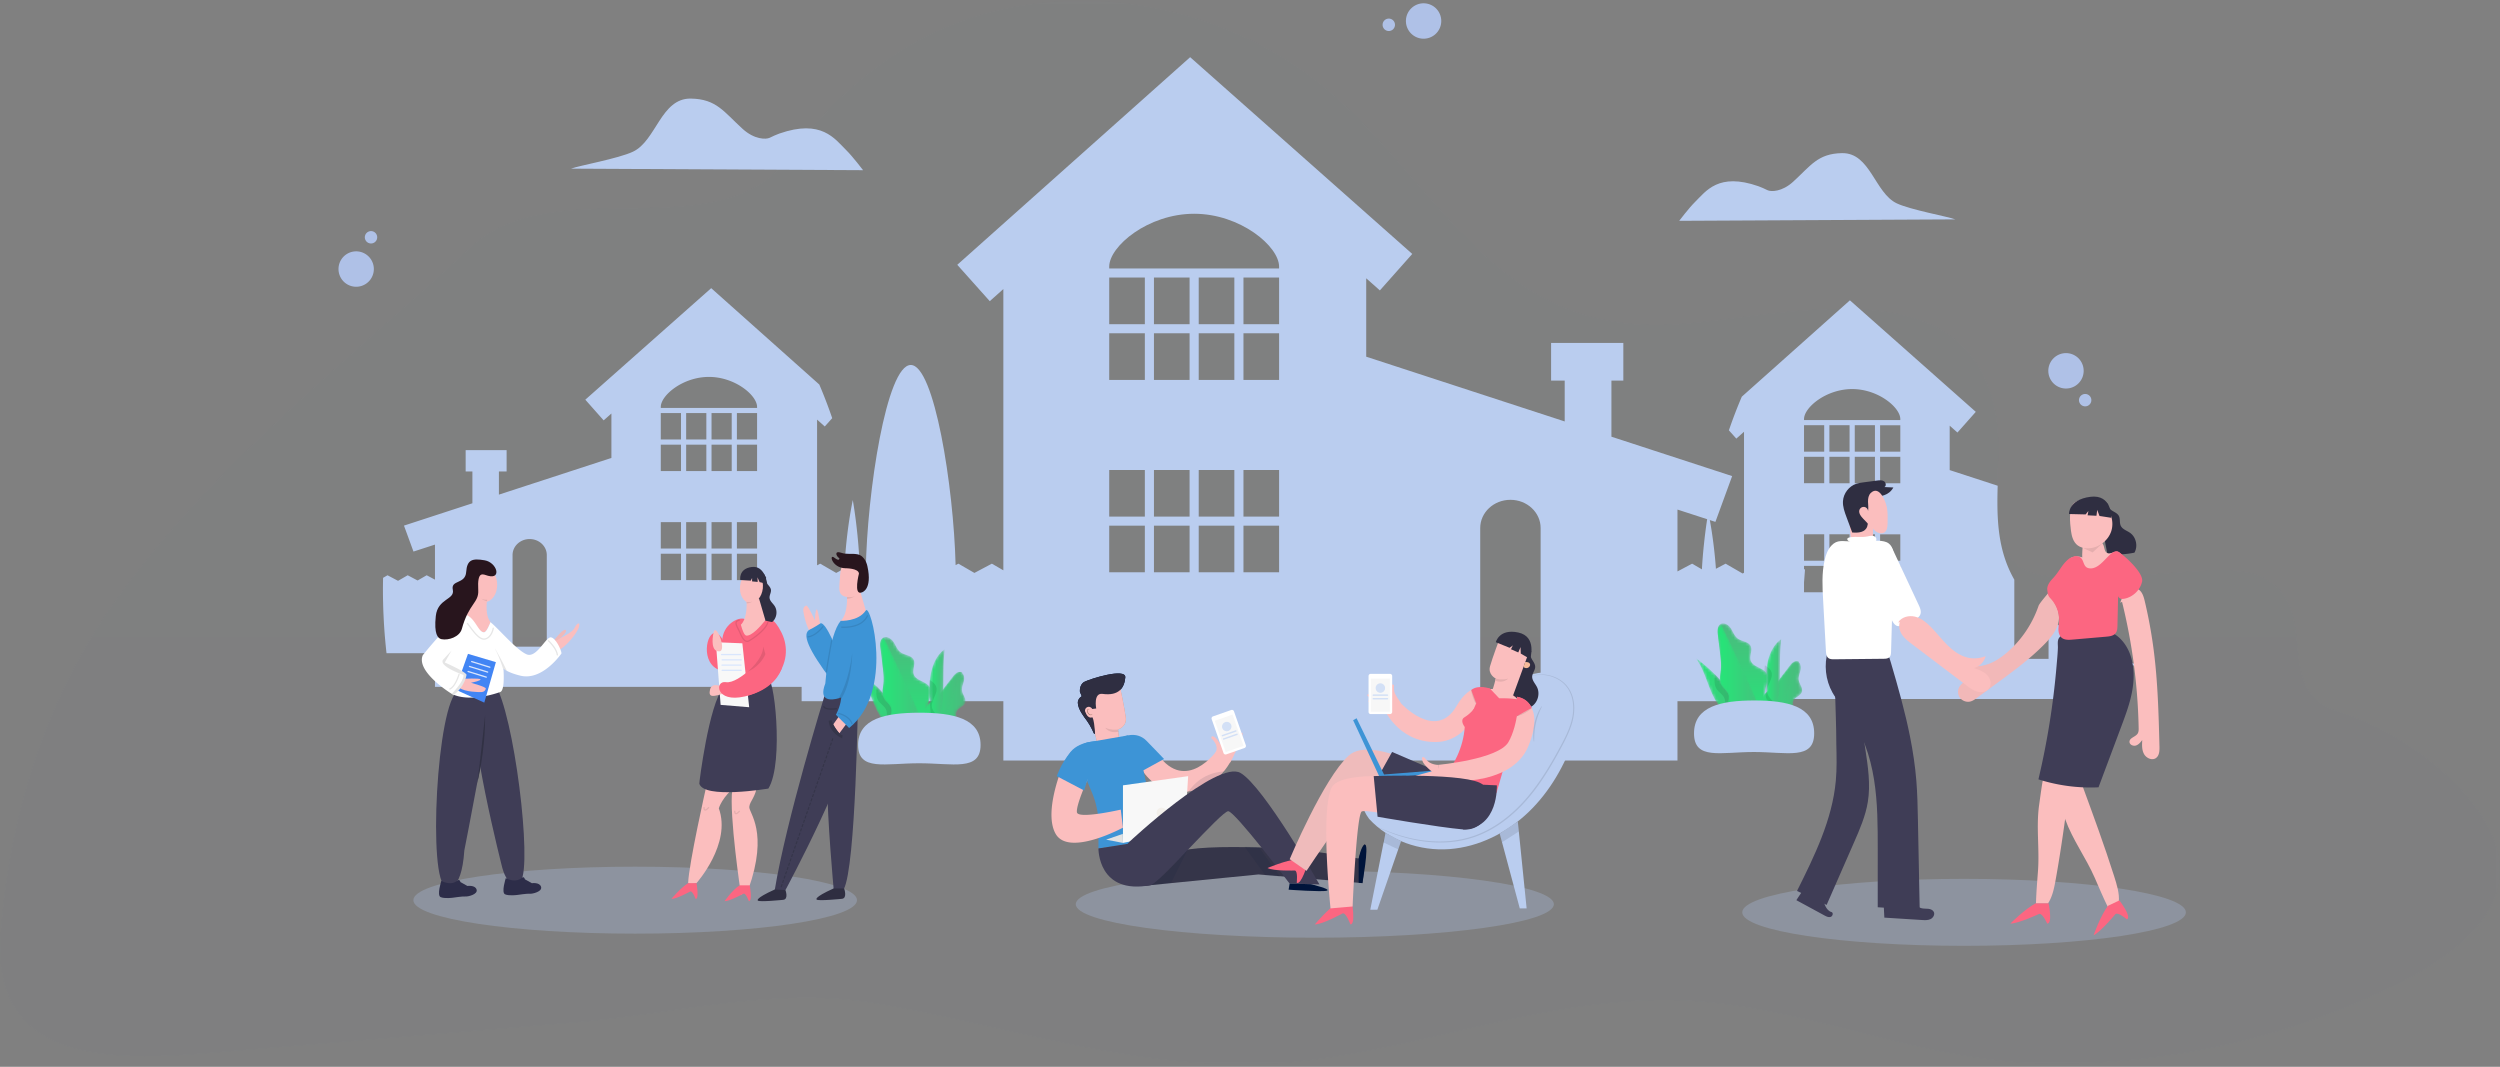 <svg xmlns="http://www.w3.org/2000/svg" xmlns:xlink="http://www.w3.org/1999/xlink" width="853" height="364" viewBox="0 0 853 364">
    <rect x="0" y="0" width="853" height="364" fill="#808080" stroke="none"/>
    <defs>
        <path id="a" d="M0 .236h852.971v362.968H.001z"/>
        <linearGradient id="b" x1="50%" x2="50%" y1="0%" y2="100%">
            <stop offset="0%" stop-color="#77BBFA"/>
            <stop offset="100%" stop-color="#4285F4"/>
        </linearGradient>
        <path id="d" d="M7.268 15.312c1.507 2.418 3.352 4.888 5.489 6.956.003.005.008.008.011.012.207.2.417.398.63.588.176.162.355.32.536.474.07.062.14.122.212.18h4.258c-.024-.055-.048-.114-.071-.171-.038-.091-.077-.18-.114-.271a51.224 51.224 0 0 0-.959-2.146c-.11-.228-.218-.455-.33-.683-.099-.2-.2-.402-.303-.604-.018-.038-.037-.079-.058-.118a61.524 61.524 0 0 0-.34-.654c-.118-.229-.24-.456-.364-.682a87.945 87.945 0 0 0-.326-.591c-.03-.052-.058-.105-.088-.156a80.502 80.502 0 0 0-.697-1.2v-.001l-.066-.108a42.395 42.395 0 0 0-.787-1.268 35.794 35.794 0 0 0-.418-.645 48.46 48.46 0 0 0-.866-1.277c-.146-.211-.295-.42-.445-.627v-.003c-.148-.201-.293-.402-.442-.602l-.033-.043c-.45-.611-.916-1.21-1.393-1.8-.308-.38-.62-.755-.937-1.126-.16-.186-.319-.37-.48-.554-.16-.184-.324-.365-.487-.547-.112-.125-.226-.248-.34-.371l-.014-.017-.33-.351-.144-.158-.017-.017c-.098-.104-.198-.209-.298-.312-.101-.103-.202-.205-.302-.31l-.117-.121A52.358 52.358 0 0 0 .134.203c3.37 4.626 4.102 10.244 7.134 15.109"/>
        <linearGradient id="e" x1="99.998%" x2="0%" y1="50.001%" y2="50.001%">
            <stop offset="0%" stop-color="#4BBA7E"/>
            <stop offset="100%" stop-color="#23E877"/>
        </linearGradient>
        <path id="g" d="M14.167 1.794l-3.331 4.285c-.144.185-.288.37-.434.552C9.57 7.694 8.704 8.734 7.67 9.588c-.445.367-.93.713-1.377 1.09a6.96 6.96 0 0 0-.609.565v.003a3.926 3.926 0 0 0-.541.715 2.86 2.86 0 0 0-.244.523c-.424 1.202-.027 2.652-.714 3.72-.247.385-.6.665-.97.931-.301.215-.613.424-.886.67C1.062 18.95.732 20.797.48 22.499l-.005.028H12.54c1.277-.868 2.994-1.412 3.468-2.87.629-1.943-1.466-4.146-.534-5.96.64-1.248 2.454-1.62 2.869-2.962.421-1.358-.878-2.63-1.092-4.04-.178-1.173.414-2.309.654-3.471.233-1.115-.087-2.568-1.123-2.894a1.41 1.41 0 0 0-.429-.068c-.87 0-1.62.803-2.186 1.532"/>
        <linearGradient id="h" x1="100.001%" x2=".003%" y1="50.001%" y2="50.001%">
            <stop offset="0%" stop-color="#4BBA7E"/>
            <stop offset="100%" stop-color="#23E877"/>
        </linearGradient>
        <path id="j" d="M14.54 1.794l-3.419 4.285a79.8 79.8 0 0 1-.445.552C9.82 7.694 8.932 8.734 7.87 9.588c-.455.367-.954.713-1.413 1.09-.22.179-.43.365-.624.565v.003a3.938 3.938 0 0 0-.556.715c-.1.163-.184.338-.25.523-.436 1.202-.028 2.652-.732 3.72-.254.385-.617.665-.997.931-.308.215-.629.424-.909.67C1.09 18.95.752 20.797.492 22.499l-.005.028h8.311c.39-.895.768-1.797 1.14-2.7 1.256-3.059 2.421-6.156 3.582-9.243L17.355.38c-.041-.019-.088-.035-.131-.05a1.485 1.485 0 0 0-.44-.068c-.894 0-1.663.802-2.244 1.531"/>
        <linearGradient id="k" x1="100.001%" x2=".004%" y1="50.001%" y2="50.001%">
            <stop offset="0%" stop-color="#4BBA7E"/>
            <stop offset="100%" stop-color="#23E877"/>
        </linearGradient>
        <path id="m" d="M.505 9.491c-.048.318-.086.633-.122.95A25.317 25.317 0 0 0 .24 12.38c-.058 1.544.001 3.1.105 4.652v.004c.025.377.054.753.082 1.131l.091 1.138v.003l.01.105c.022.274.043.548.067.822.035.417.068.836.098 1.256.228 3.025.345 6.082-.2 9.04h.244c.084-.112.163-.225.242-.339a12.5 12.5 0 0 0 .258-.382c.001-.004.005-.008.009-.011.065-.101.13-.203.191-.304.104-.166.202-.33.298-.498.08-.14.159-.282.235-.424.038-.07.076-.14.112-.211l.108-.212c.036-.07.07-.14.105-.211l.121-.256c.058-.123.114-.246.17-.371a22.27 22.27 0 0 0 .527-1.321h-.001l.01-.029c.05-.139.098-.28.146-.421l.013-.037c.046-.14.091-.279.134-.42l.069-.227v-.004c.073-.241.141-.484.207-.728.654-2.469.95-5.102 1.072-7.743.026-.554.044-1.11.06-1.665.134-4.754-.043-9.494.514-14.218C2.605 2.433 1.05 5.951.505 9.491"/>
        <linearGradient id="n" x1="99.995%" x2="0%" y1="50.001%" y2="50.001%">
            <stop offset="0%" stop-color="#4BBA7E"/>
            <stop offset="100%" stop-color="#23E877"/>
        </linearGradient>
        <path id="p" d="M1.35.61a.78.78 0 0 0-.076.046C.229 1.335.259 2.832.406 4.06l.772 6.5c.225 1.894.452 3.804.252 5.7-.116 1.117-.375 2.284-.296 3.385v.003c.038.502.145.991.366 1.453.662 1.383 2.253 2.271 2.57 3.769.208.972-.185 1.963-.242 2.954-.122 2.06 1.175 3.908 2.415 5.57.538.72 1.088 1.453 1.69 2.128H21.005c.052-.102.098-.205.139-.313.279-.717.348-1.57.287-2.417a9.69 9.69 0 0 0-.49-2.387 4.178 4.178 0 0 0-.287-.648v-.005c-.778-1.457-2.209-2.194-3.175-3.415a4.621 4.621 0 0 1-.515-.797 2.787 2.787 0 0 1-.247-.7c-.203-.96.065-1.992.366-3.03v-.005c0-.002 0-.006.002-.007.417-1.447.89-2.902.241-4.176a2.968 2.968 0 0 0-.36-.54l-.002-.003c-1.403-1.678-4.537-1.924-5.215-4.053-.513-1.609.75-3.485-.04-4.98-.8-1.516-3.02-1.476-4.417-2.486-1.16-.841-1.621-2.314-2.406-3.506C4.295 1.157 3.232.375 2.23.375c-.305 0-.604.072-.881.236"/>
        <linearGradient id="q" x1="50%" x2="50%" y1="-.001%" y2="100.001%">
            <stop offset="0%" stop-color="#4BBA7E"/>
            <stop offset="100%" stop-color="#23E877"/>
        </linearGradient>
        <path id="s" d="M1.375.61a.799.799 0 0 0-.078.046C.233 1.335.264 2.832.413 4.06l.787 6.5c.23 1.894.46 3.804.257 5.7-.119 1.117-.382 2.284-.302 3.385v.003c.039.502.148.991.373 1.453.674 1.383 2.295 2.271 2.618 3.769.211.972-.189 1.963-.247 2.954-.124 2.06 1.197 3.908 2.46 5.57.548.72 1.109 1.453 1.721 2.128H16.887a103.661 103.661 0 0 0-1.898-5.45c-2.27-6.013-5.032-11.88-7.78-17.706C5.342 8.411 3.477 4.456 1.61.499c-.081.031-.16.067-.236.112"/>
        <linearGradient id="t" x1="99.998%" x2="-.002%" y1="50.001%" y2="50.001%">
            <stop offset="0%" stop-color="#4BBA7E"/>
            <stop offset="100%" stop-color="#23E877"/>
        </linearGradient>
        <path id="v" d="M7.723 15.632c1.509 2.418 3.353 4.888 5.49 6.956.003.005.008.008.011.012.208.2.418.399.63.588.177.163.355.32.536.475.071.061.14.121.212.18h4.258l-.071-.172c-.037-.092-.076-.18-.113-.272l-.012-.027a44.03 44.03 0 0 0-.287-.663 23.23 23.23 0 0 0-.269-.604 13.855 13.855 0 0 0-.16-.354c-.076-.167-.154-.332-.23-.498-.11-.227-.22-.454-.332-.681-.098-.202-.2-.403-.302-.604-.02-.04-.037-.08-.059-.12a55.11 55.11 0 0 0-.34-.653 42.94 42.94 0 0 0-.363-.682c-.108-.198-.217-.395-.326-.591l-.089-.156a61.536 61.536 0 0 0-.698-1.201l-.065-.107a42.62 42.62 0 0 0-.374-.615 39.03 39.03 0 0 0-.412-.653 32.252 32.252 0 0 0-.42-.646 53.52 53.52 0 0 0-1.31-1.904v-.003c-.147-.201-.293-.402-.442-.602a59.509 59.509 0 0 0-2.363-2.97v.001l-.48-.554a57.07 57.07 0 0 0-.487-.546c-.112-.126-.226-.248-.339-.373a73.718 73.718 0 0 1-.343-.367c-.05-.053-.099-.105-.146-.159l-.016-.016c-.099-.104-.198-.21-.299-.312a23.823 23.823 0 0 1-.302-.31c-.04-.04-.077-.081-.117-.122A52.475 52.475 0 0 0 .59.522c3.369 4.626 4.1 10.246 7.133 15.11"/>
        <linearGradient id="w" x1="100%" x2="-.002%" y1="50.002%" y2="50.002%">
            <stop offset="0%" stop-color="#4BBA7E"/>
            <stop offset="100%" stop-color="#23E877"/>
        </linearGradient>
        <path id="y" d="M13.688 2.11l-3.283 4.286c-.14.184-.283.369-.426.551C9.158 8.01 8.304 9.05 7.286 9.905c-.438.366-.917.713-1.358 1.088-.211.18-.412.367-.599.567v.002c-.203.22-.385.457-.533.715-.097.164-.177.339-.24.524-.419 1.202-.027 2.652-.703 3.72-.244.384-.593.664-.957.93-.297.216-.604.424-.872.67C.775 19.267.45 21.114.202 22.815l-.005.03h11.888c1.257-.869 2.95-1.413 3.416-2.87.62-1.944-1.444-4.147-.526-5.962.632-1.248 2.418-1.618 2.827-2.961.415-1.359-.864-2.631-1.075-4.04-.176-1.174.407-2.309.644-3.472.23-1.115-.086-2.567-1.107-2.894a1.42 1.42 0 0 0-.422-.067c-.858 0-1.597.802-2.154 1.532"/>
        <linearGradient id="z" x1="100.002%" x2=".001%" y1="50%" y2="50%">
            <stop offset="0%" stop-color="#4BBA7E"/>
            <stop offset="100%" stop-color="#23E877"/>
        </linearGradient>
        <path id="B" d="M14.052 2.11l-3.37 4.286c-.145.184-.29.369-.438.551C9.401 8.01 8.525 9.05 7.48 9.905c-.45.366-.94.713-1.393 1.088-.217.18-.424.367-.615.567v.002c-.208.22-.396.457-.548.715-.099.164-.181.339-.247.524-.429 1.202-.027 2.652-.72 3.72-.25.384-.61.664-.983.93-.305.216-.62.424-.895.67C.796 19.267.463 21.114.208 22.815l-.005.03h8.19c.383-.896.757-1.797 1.123-2.701 1.238-3.059 2.387-6.156 3.53-9.244 1.26-3.4 2.522-6.802 3.78-10.203-.041-.019-.087-.034-.13-.05a1.495 1.495 0 0 0-.433-.067c-.881 0-1.64.801-2.211 1.53"/>
        <linearGradient id="C" x1="99.999%" x2=".001%" y1="50%" y2="50%">
            <stop offset="0%" stop-color="#4BBA7E"/>
            <stop offset="100%" stop-color="#23E877"/>
        </linearGradient>
        <path id="E" d="M.922 8.99a23.54 23.54 0 0 0-.122.941 25.4 25.4 0 0 0-.143 1.921c-.059 1.532.001 3.073.105 4.613v.003c.025.373.053.748.082 1.12l.09 1.13v.002l.01.105.067.815c.036.414.068.829.098 1.245.228 2.999.346 6.029-.2 8.961h.244a14.11 14.11 0 0 0 .5-.714 15.104 15.104 0 0 0 .2-.313h.001c.103-.164.201-.326.297-.493.08-.14.159-.28.236-.42.037-.071.075-.14.11-.21a12.047 12.047 0 0 0 .213-.42 17.949 17.949 0 0 0 .29-.621h.001l.008-.02c.13-.287.25-.578.364-.872.053-.139.104-.278.155-.417l.01-.029c.05-.138.098-.277.145-.418l.014-.037c.046-.138.091-.275.134-.415l.07-.226v-.004c.073-.238.14-.479.206-.721.655-2.448.951-5.058 1.072-7.676.026-.55.045-1.1.061-1.651.133-4.713-.044-9.411.513-14.094C3.021 1.992 1.467 5.48.922 8.99"/>
        <linearGradient id="F" x1="100.002%" x2=".004%" y1="50%" y2="50%">
            <stop offset="0%" stop-color="#4BBA7E"/>
            <stop offset="100%" stop-color="#23E877"/>
        </linearGradient>
        <path id="H" d="M1.053.93a.735.735 0 0 0-.075.046C-.055 1.656-.026 3.153.119 4.38l.764 6.5c.223 1.893.447 3.803.249 5.7-.115 1.117-.37 2.285-.293 3.386v.002c.038.502.144.991.363 1.454.653 1.381 2.227 2.27 2.541 3.767.204.973-.184 1.963-.24 2.956-.12 2.06 1.162 3.906 2.388 5.57.53.718 1.076 1.451 1.67 2.127H20.484c.052-.102.097-.205.138-.313.275-.717.343-1.569.284-2.417a9.823 9.823 0 0 0-.485-2.387 4.328 4.328 0 0 0-.283-.649v-.003c-.77-1.458-2.183-2.195-3.14-3.416a4.75 4.75 0 0 1-.51-.797 2.801 2.801 0 0 1-.242-.7c-.201-.959.064-1.992.361-3.03v-.003c0-.004 0-.007.002-.009.412-1.446.881-2.9.239-4.176-.1-.196-.22-.375-.356-.54l-.003-.003c-1.387-1.678-4.485-1.924-5.156-4.053-.506-1.608.741-3.485-.04-4.98-.79-1.515-2.984-1.476-4.365-2.486-1.148-.84-1.603-2.314-2.38-3.507C3.965 1.477 2.914.695 1.925.695c-.302 0-.598.072-.872.236"/>
        <linearGradient id="I" x1="50.001%" x2="50.001%" y1="-.001%" y2="100.001%">
            <stop offset="0%" stop-color="#4BBA7E"/>
            <stop offset="100%" stop-color="#23E877"/>
        </linearGradient>
        <path id="K" d="M1.085.18a.763.763 0 0 0-.077.044C-.056.9-.026 2.386.123 3.604l.787 6.454c.23 1.88.46 3.777.256 5.66-.118 1.109-.38 2.268-.301 3.361v.003c.038.498.148.984.373 1.443.674 1.372 2.295 2.255 2.619 3.741.21.966-.19 1.949-.248 2.934-.124 2.046 1.197 3.88 2.46 5.531.547.713 1.109 1.44 1.72 2.113h8.808c-.58-1.82-1.216-3.623-1.898-5.413-2.27-5.97-5.032-11.795-7.78-17.58C5.052 7.924 3.187 3.997 1.321.069c-.08.03-.16.067-.236.11"/>
        <linearGradient id="L" x1="100.001%" x2="0%" y1="50%" y2="50%">
            <stop offset="0%" stop-color="#4BBA7E"/>
            <stop offset="100%" stop-color="#23E877"/>
        </linearGradient>
    </defs>
    <g fill="none" fill-rule="evenodd">
        <g>
            <mask id="c" fill="#fff">
                <use xlink:href="#a"/>
            </mask>
            <path fill="url(#b)" d="M817.461 336.085c-37.361 18.416-79.192 27.578-120.816 26.774-44.05-.852-84.668-21.667-128.858-21.618-43.3.047-84.233 17.128-127.04 21.178-48.619 4.598-95.05-12.177-142.351-20.115-34.33-5.76-67.856 3.696-101.886 6.541a6741417.1 6741417.1 0 0 1-116.897 9.774C46.232 361.41-3.064 366.98.15 319.443 2.859 279.381 15.28 238.99 38.586 206.06 72.033 158.796 118.6 123.244 160.64 84.22c28.536-26.492 84.64 1.347 108.163-30.316 8.959-12.063 18.802-22.378 29.765-30.647C317.191 9.216 339.068 1.08 365.414.291c31.908-.954 65.424 10.64 89.41 31.926 37.457 33.244 55.801 80.227 113.2 78.588 34.575-.988 101.595-22.84 112.59 28.51 3.795 17.72-3.13 34.149 5.532 50.93 7.98 15.46 68.591-.488 84.354 6.062 23.105 9.601 3.471 39.025 27.361 46.459 15.41 4.796 31.93 15.24 42.99 27.788 26.309 29.862 5.777 51.154-23.39 65.531z" mask="url(#c)" opacity=".1"/>
        </g>
        <path fill="#BACDEF" d="M525.662 235.33H505.05v-55.161c0-5.317 4.614-9.631 10.307-9.631 5.692 0 10.306 4.314 10.306 9.63v55.162zM436.427 91.595h-57.964v-.602c0-6.968 13.263-18.057 28.986-18.057 15.715 0 28.978 11.089 28.978 18.057v.602zm-12.158 19.011h12.158v-15.9h-12.158v15.9zm0 19.02h12.158v-15.909h-12.158v15.908zm0 46.63h12.158v-15.901h-12.158v15.9zm0 19.011h12.158v-15.9h-12.158v15.9zm-15.267-84.66h12.158V94.705h-12.158v15.9zm0 19.018h12.158v-15.908h-12.158v15.908zm0 46.63h12.158v-15.9h-12.158v15.9zm0 19.012h12.158v-15.9h-12.158v15.9zm-15.273-84.66h12.158V94.705h-12.158v15.9zm0 19.018h12.158v-15.908h-12.158v15.908zm0 46.63h12.158v-15.9h-12.158v15.9zm0 19.012h12.158v-15.9h-12.158v15.9zm-15.266-84.66h12.158V94.705h-12.158v15.9zm0 19.018h12.158v-15.908h-12.158v15.908zm0 46.63h12.158v-15.9h-12.158v15.9zm0 19.012h12.158v-15.9h-12.158v15.9zm237.07-1.106l-3.185-1.839-5.96 3.16-5.465-3.16-5.865 3.104-.476.256-5.81-3.36-3.294 1.742-2.667 1.417-2.12-1.224-3.345-1.935-4.994 2.647v-21.106l10.134 3.29.905.298 1.906.616 1.334-3.644 4.38-11.98-41.193-13.44V129.86h4.062v-12.845h-24.646v12.845h4.641v13.938l-67.723-22.096V94.955l4.662 4.134 11.046-12.444-75.78-67.136-79.46 70.841 11.087 12.41 4.635-4.135v95.965l-3.917-2.268-5.96 3.16-5.465-3.16-.946.498c-.685-26.955-7.275-68.29-15.3-68.29-8.222 0-14.936 43.305-15.35 70.177l-2.072-1.202-2.053-1.183-3.156 1.673-2.812 1.486-5.464-3.159-1.057.56-5.277 2.8v43.574h68.83v20.236h230.009v-20.236h33.683c.096-.255.194-.504.276-.76 4.795-12.845 7.958-26.23 9.223-39.89.13-1.417.241-2.834.33-4.252l-.33-.193z"/>
        <path fill="#BACDEF" d="M648.387 143.327h-32.854v-.338c0-3.948 7.516-10.24 16.427-10.24s16.427 6.292 16.427 10.24v.338zm-6.894 10.777h6.894v-9.014h-6.894v9.014zm0 10.779h6.894v-9.015h-6.894v9.015zm0 26.436h6.894v-9.015h-6.894v9.015zm0 10.771h6.894v-9.008h-6.894v9.008zm-8.65-47.986h6.888v-9.014h-6.887v9.014zm0 10.779h6.888v-9.015h-6.887v9.015zm0 26.436h6.888v-9.015h-6.887v9.015zm0 10.771h6.888v-9.008h-6.887v9.008zm-8.654-47.986h6.887v-9.014h-6.887v9.014zm0 10.779h6.887v-9.015h-6.887v9.015zm0 26.436h6.887v-9.015h-6.887v9.015zm0 10.771h6.887v-9.008h-6.887v9.008zm-8.656-47.986h6.887v-9.014h-6.887v9.014zm0 10.779h6.887v-9.015h-6.887v9.015zm0 26.436h6.887v-9.015h-6.887v9.015zm0 10.771h6.887v-9.008h-6.887v9.008zm94.389 15.783c-3.806-2.066-7.537-4.383-10.955-7.05V224.8h-11.682v-27.024c-5.802-10.115-5.996-21.031-5.678-32.044l-16.372-5.337v-15.161l2.646 2.344 6.259-7.058-32.64-28.919-7.758-6.872-2.556-2.26-2.383 2.122-21.856 19.489-12.648 11.275a166.458 166.458 0 0 0-4.4 11.47l2.535 2.834 2.624-2.344v54.394l-2.224-1.285-3.378 1.79-3.094-1.79-.54.283a139.23 139.23 0 0 0-.345-6.644c-.4-5.496-1.126-11.393-2.086-16.613-.159-.92-.339-1.825-.518-2.695a162.283 162.283 0 0 0-1.016 6.885 163.922 163.922 0 0 0-.462 4.017c-.035.283-.062.567-.09.843-.028.214-.049.429-.062.636-.097.975-.187 1.943-.263 2.917a144.221 144.221 0 0 0-.29 4.204 73.724 73.724 0 0 0-.104 1.763 203.657 203.657 0 0 0-.228 9.623c0 1.445.021 2.89.062 4.335.007.497.021.996.042 1.486.02.823.048 1.652.097 2.475.117 2.855.31 5.71.566 8.558.021.25.041.491.069.74.028.332.056.671.096 1.003.09.934.181 1.86.291 2.786h13.477v11.469h130.378v-11.469h3.952c-6.562-2.897-13.16-5.731-19.466-9.154zM258.315 139.18h-32.854v-.34c0-3.947 7.517-10.238 16.427-10.238 8.912 0 16.427 6.291 16.427 10.239v.338zm-6.887 10.776h6.887v-9.014h-6.887v9.014zm0 10.779h6.887v-9.015h-6.887v9.015zm0 26.436h6.887v-9.015h-6.887v9.015zm0 10.771h6.887v-9.008h-6.887v9.008zm-8.655-47.986h6.887v-9.014h-6.887v9.014zm0 10.779h6.887v-9.015h-6.887v9.015zm0 26.436h6.887v-9.015h-6.887v9.015zm0 10.771h6.887v-9.008h-6.887v9.008zm-8.656-47.986h6.888v-9.014h-6.888v9.014zm0 10.779h6.888v-9.015h-6.888v9.015zm0 26.436h6.888v-9.015h-6.888v9.015zm0 10.771h6.888v-9.008h-6.888v9.008zm-8.656-47.986h6.895v-9.014h-6.895v9.014zm0 10.779h6.895v-9.015h-6.895v9.015zm0 26.436h6.895v-9.015h-6.895v9.015zm0 10.771h6.895v-9.008h-6.895v9.008zm-38.897 22.711h-11.681v-31.262c0-3.015 2.61-5.462 5.836-5.462 3.226 0 5.845 2.447 5.845 5.462v31.262zm106.768-27.149a172.724 172.724 0 0 0-.463-7.598c-.077-.974-.167-1.943-.263-2.918a9.662 9.662 0 0 0-.063-.635c-.027-.276-.055-.56-.089-.843-.138-1.342-.29-2.676-.463-4.017-.29-2.302-.628-4.598-1.015-6.885-1.472 7.072-2.515 15.92-2.853 23.387-.042.878-.076 1.735-.098 2.565l-.537-.283-3.096 1.79-3.378-1.79-2.224 1.285v-54.394l2.626 2.344 2.535-2.835a167.226 167.226 0 0 0-4.4-11.469l-12.65-11.276-24.24-21.61-10.312 9.132-32.64 28.919 6.258 7.058 2.646-2.344v15.161l-38.386 12.52v-7.895h2.631v-7.28h-13.974v7.28h2.3v10.847l-23.348 7.619 2.487 6.788.753 2.067 7.336-2.378v11.96l-2.826-1.5-3.102 1.79-3.377-1.79-3.296 1.902-3.592-1.901-1.512.878a179.735 179.735 0 0 0-.049 4.341c0 1.445.021 2.89.063 4.335.007.498.02.996.04 1.486.022.823.05 1.652.097 2.475a177.127 177.127 0 0 0 .636 9.298c.028.332.055.671.097 1.003.09.934.18 1.86.29 2.786h16.53v11.469H278.79v-11.469h13.477c.111-.927.201-1.852.29-2.786.042-.332.07-.671.097-1.003.028-.249.048-.49.07-.74.254-2.848.448-5.703.565-8.558.05-.823.077-1.652.097-2.475.021-.49.035-.988.042-1.486.042-1.446.062-2.89.062-4.335 0-2.662-.055-5.331-.158-7.992z"/>
        <g transform="translate(293 229)">
            <mask id="f" fill="#fff">
                <use xlink:href="#d"/>
            </mask>
            <path fill="url(#e)" d="M7.268 15.312c1.507 2.418 3.352 4.888 5.489 6.956.003.005.008.008.011.012.207.2.417.398.63.588.176.162.355.32.536.474.07.062.14.122.212.18h4.258c-.024-.055-.048-.114-.071-.171-.038-.091-.077-.18-.114-.271a51.224 51.224 0 0 0-.959-2.146c-.11-.228-.218-.455-.33-.683-.099-.2-.2-.402-.303-.604-.018-.038-.037-.079-.058-.118a61.524 61.524 0 0 0-.34-.654c-.118-.229-.24-.456-.364-.682a87.945 87.945 0 0 0-.326-.591c-.03-.052-.058-.105-.088-.156a80.502 80.502 0 0 0-.697-1.2v-.001l-.066-.108a42.395 42.395 0 0 0-.787-1.268 35.794 35.794 0 0 0-.418-.645 48.46 48.46 0 0 0-.866-1.277c-.146-.211-.295-.42-.445-.627v-.003c-.148-.201-.293-.402-.442-.602l-.033-.043c-.45-.611-.916-1.21-1.393-1.8-.308-.38-.62-.755-.937-1.126-.16-.186-.319-.37-.48-.554-.16-.184-.324-.365-.487-.547-.112-.125-.226-.248-.34-.371l-.014-.017-.33-.351-.144-.158-.017-.017c-.098-.104-.198-.209-.298-.312-.101-.103-.202-.205-.302-.31l-.117-.121A52.358 52.358 0 0 0 .134.203c3.37 4.626 4.102 10.244 7.134 15.109" mask="url(#f)"/>
        </g>
        <path fill="#000" d="M299.023 236.847c.015.209.037.413.071.616.05.303.125.597.232.882.072.19.16.376.263.555.147.251.323.48.516.7.129.146.266.286.405.423.104.101.21.202.315.301.285.27.572.539.83.823.354.393.654.818.81 1.33.037.122.064.245.085.367.02.122.033.246.04.372.024.372-.005.754-.035 1.137-.01.127-.021.255-.03.383-.016.254-.028.509-.019.762.015.395.077.777.178 1.147.169.618.445 1.204.784 1.765a11.926 11.926 0 0 0 .612.9 18.416 18.416 0 0 0 .809 1.013c.114.135.227.268.342.398l.011.013c.211.204.426.406.643.6.181.164.364.325.549.482.072.062.145.123.22.184H311a12.158 12.158 0 0 1-.07-.175l-.117-.276-.012-.03a48.431 48.431 0 0 0-.566-1.29c-.054-.12-.11-.24-.166-.36-.077-.17-.156-.34-.236-.509-.112-.231-.223-.463-.338-.695-.1-.205-.204-.41-.309-.616-.019-.039-.038-.08-.06-.12a40.248 40.248 0 0 0-.347-.668 58.48 58.48 0 0 0-.705-1.298l-.09-.158a82.221 82.221 0 0 0-.712-1.225l-.067-.109a48.144 48.144 0 0 0-.804-1.293 49.988 49.988 0 0 0-1.768-2.6v-.002c-.15-.206-.3-.41-.452-.614a57.846 57.846 0 0 0-1.458-1.879 58.41 58.41 0 0 0-.957-1.148c-.163-.19-.326-.378-.489-.565l-.498-.555a150.86 150.86 0 0 0-.363-.398l-.485-.52-.016-.016c-.1-.106-.202-.214-.306-.318-.14-.15-.283-.296-.428-.44-.038-.043-.08-.083-.119-.123-.008.937-.105 1.915-.039 2.847" opacity=".1"/>
        <g transform="translate(311 229)">
            <mask id="i" fill="#fff">
                <use xlink:href="#g"/>
            </mask>
            <path fill="url(#h)" d="M14.167 1.794l-3.331 4.285c-.144.185-.288.37-.434.552C9.57 7.694 8.704 8.734 7.67 9.588c-.445.367-.93.713-1.377 1.09a6.96 6.96 0 0 0-.609.565v.003a3.926 3.926 0 0 0-.541.715 2.86 2.86 0 0 0-.244.523c-.424 1.202-.027 2.652-.714 3.72-.247.385-.6.665-.97.931-.301.215-.613.424-.886.67C1.062 18.95.732 20.797.48 22.499l-.005.028H12.54c1.277-.868 2.994-1.412 3.468-2.87.629-1.943-1.466-4.146-.534-5.96.64-1.248 2.454-1.62 2.869-2.962.421-1.358-.878-2.63-1.092-4.04-.178-1.173.414-2.309.654-3.471.233-1.115-.087-2.568-1.123-2.894a1.41 1.41 0 0 0-.429-.068c-.87 0-1.62.803-2.186 1.532" mask="url(#i)"/>
        </g>
        <g transform="translate(311 229)">
            <mask id="l" fill="#fff">
                <use xlink:href="#j"/>
            </mask>
            <path fill="url(#k)" d="M14.54 1.794l-3.419 4.285a79.8 79.8 0 0 1-.445.552C9.82 7.694 8.932 8.734 7.87 9.588c-.455.367-.954.713-1.413 1.09-.22.179-.43.365-.624.565v.003a3.938 3.938 0 0 0-.556.715c-.1.163-.184.338-.25.523-.436 1.202-.028 2.652-.732 3.72-.254.385-.617.665-.997.931-.308.215-.629.424-.909.67C1.09 18.95.752 20.797.492 22.499l-.005.028h8.311c.39-.895.768-1.797 1.14-2.7 1.256-3.059 2.421-6.156 3.582-9.243L17.355.38c-.041-.019-.088-.035-.131-.05a1.485 1.485 0 0 0-.44-.068c-.894 0-1.663.802-2.244 1.531" mask="url(#l)"/>
        </g>
        <g transform="translate(317 221)">
            <mask id="o" fill="#fff">
                <use xlink:href="#m"/>
            </mask>
            <path fill="url(#n)" d="M.505 9.491c-.048.318-.086.633-.122.95A25.317 25.317 0 0 0 .24 12.38c-.058 1.544.001 3.1.105 4.652v.004c.025.377.054.753.082 1.131l.091 1.138v.003l.01.105c.022.274.043.548.067.822.035.417.068.836.098 1.256.228 3.025.345 6.082-.2 9.04h.244c.084-.112.163-.225.242-.339a12.5 12.5 0 0 0 .258-.382c.001-.004.005-.008.009-.011.065-.101.13-.203.191-.304.104-.166.202-.33.298-.498.08-.14.159-.282.235-.424.038-.07.076-.14.112-.211l.108-.212c.036-.07.07-.14.105-.211l.121-.256c.058-.123.114-.246.17-.371a22.27 22.27 0 0 0 .527-1.321h-.001l.01-.029c.05-.139.098-.28.146-.421l.013-.037c.046-.14.091-.279.134-.42l.069-.227v-.004c.073-.241.141-.484.207-.728.654-2.469.95-5.102 1.072-7.743.026-.554.044-1.11.06-1.665.134-4.754-.043-9.494.514-14.218C2.605 2.433 1.05 5.951.505 9.491" mask="url(#o)"/>
        </g>
        <path fill="#000" d="M317.147 238.553c.028.38.06.758.093 1.137s.07.756.104 1.134v.003l.011.104c.026.273.05.546.078.82.04.414.078.831.114 1.25.262 3.01.396 6.053-.232 8.999h.28c.098-.112.189-.224.28-.337a12.573 12.573 0 0 0 .308-.393c.074-.1.15-.201.22-.302a17.419 17.419 0 0 0 .615-.918c.043-.07.087-.14.128-.21a12.537 12.537 0 0 0 .246-.421l.14-.255c.066-.123.13-.245.194-.37l.01-.02a16.75 16.75 0 0 0 .597-1.295c.003-.01.009-.019.012-.028a14.622 14.622 0 0 0 .182-.457c.054-.138.106-.277.156-.416l.079-.228v-.004c.084-.24.163-.48.238-.724-.861-1.359-2.278-2.237-2.878-3.786-.202-.516-.223-1.042-.138-1.573.313-2.027 2.153-4.128 1.38-6.1-.372-.948-1.247-1.576-2.175-2.163a23.581 23.581 0 0 0-.161 1.933c-.07 1.535 0 3.078.119 4.62" opacity=".1"/>
        <g transform="translate(300 217)">
            <mask id="r" fill="#fff">
                <use xlink:href="#p"/>
            </mask>
            <path fill="url(#q)" d="M1.35.61a.78.78 0 0 0-.076.046C.229 1.335.259 2.832.406 4.06l.772 6.5c.225 1.894.452 3.804.252 5.7-.116 1.117-.375 2.284-.296 3.385v.003c.038.502.145.991.366 1.453.662 1.383 2.253 2.271 2.57 3.769.208.972-.185 1.963-.242 2.954-.122 2.06 1.175 3.908 2.415 5.57.538.72 1.088 1.453 1.69 2.128H21.005c.052-.102.098-.205.139-.313.279-.717.348-1.57.287-2.417a9.69 9.69 0 0 0-.49-2.387 4.178 4.178 0 0 0-.287-.648v-.005c-.778-1.457-2.209-2.194-3.175-3.415a4.621 4.621 0 0 1-.515-.797 2.787 2.787 0 0 1-.247-.7c-.203-.96.065-1.992.366-3.03v-.005c0-.002 0-.006.002-.007.417-1.447.89-2.902.241-4.176a2.968 2.968 0 0 0-.36-.54l-.002-.003c-1.403-1.678-4.537-1.924-5.215-4.053-.513-1.609.75-3.485-.04-4.98-.8-1.516-3.02-1.476-4.417-2.486-1.16-.841-1.621-2.314-2.406-3.506C4.295 1.157 3.232.375 2.23.375c-.305 0-.604.072-.881.236" mask="url(#r)"/>
        </g>
        <g transform="translate(300 217)">
            <mask id="u" fill="#fff">
                <use xlink:href="#s"/>
            </mask>
            <path fill="url(#t)" d="M1.375.61a.799.799 0 0 0-.078.046C.233 1.335.264 2.832.413 4.06l.787 6.5c.23 1.894.46 3.804.257 5.7-.119 1.117-.382 2.284-.302 3.385v.003c.039.502.148.991.373 1.453.674 1.383 2.295 2.271 2.618 3.769.211.972-.189 1.963-.247 2.954-.124 2.06 1.197 3.908 2.46 5.57.548.72 1.109 1.453 1.721 2.128H16.887a103.661 103.661 0 0 0-1.898-5.45c-2.27-6.013-5.032-11.88-7.78-17.706C5.342 8.411 3.477 4.456 1.61.499c-.081.031-.16.067-.236.112" mask="url(#u)"/>
        </g>
        <path fill="#BACDEF" d="M334.571 254.182c0 9.038-9.423 6.242-20.961 6.242-11.538 0-20.821 2.796-20.821-6.242 0-9.039 9.422-11.005 20.96-11.005 11.537 0 20.822 1.966 20.822 11.005"/>
        <path fill="#AFC1E7" d="M292.41 307.136c0 6.31-33.886 11.424-75.685 11.424-41.8 0-75.684-5.114-75.684-11.424s33.885-11.423 75.684-11.423c41.8 0 75.684 5.114 75.684 11.423" opacity=".3"/>
        <path fill="#EFB9B9" d="M190.958 218.193c0-.437 2.989-2.713 2.006-3.26-.934-.52-4.3 4.001-4.626 4.443.954-.524 2.62-1.183 2.62-1.183"/>
        <path fill="#FBBEBE" d="M196.024 214.283c-.543 1.177-3.337 2.7-4.213 3.127a139.16 139.16 0 0 1-3.474 1.966.787.787 0 0 0-.027.038c.437.073 1.818 2.587 1.818 2.587 2.4-.656 6.468-5.55 7.274-7.724.836-2.258-.505-1.888-1.378.006"/>
        <path fill="#3F3D56" d="M169.96 235.536c6.603 14.916 12.17 65.98 6.862 65.63 0 0-3.367 2.335-5.439-5.058 0 0-12.43-48.51-9.322-58.886l7.898-1.686z"/>
        <path fill="#2D2D49" d="M172.576 299.608s-1.61 4.92-.255 5.535c1.356.615 4.238.205 4.238.205s3.39-.512 4.237-.41c.848.102 4.322-.718 3.814-2.358-.509-1.64-3.136-1.23-3.136-1.23l-2.372-1.332s-.255-1.025-.849-.615c-.593.41-2.287 1.947-5.677.205"/>
        <path fill="#3F3D56" d="M156.363 235.536c-7.418 4.306-10.487 65.63-4.142 67.057 0 0 5.179 2.723 6.214-12.452 0 0 9.316-47.048 9.32-54.134 0 0-9.232-1.725-11.392-.47"/>
        <path fill="#2D2D49" d="M150.582 300.552s-1.61 4.92-.254 5.535c1.355.615 4.237.205 4.237.205s3.39-.512 4.237-.41c.848.103 4.322-.718 3.814-2.358-.509-1.64-3.136-1.23-3.136-1.23l-2.372-1.332s-.255-1.025-.848-.614c-.594.409-2.288 1.946-5.678.204"/>
        <path fill="#FBBEBE" d="M169.646 199.534c0 3.243-1.889 5.872-4.218 5.872-2.33 0-4.218-2.63-4.218-5.872 0-3.243 1.888-5.872 4.218-5.872s4.218 2.629 4.218 5.872"/>
        <path fill="#FBBEBE" d="M167.37 212.241c-.724 1.848-1.56 3.494-2.252 3.494-1.861 0-4.48-3.656-5.912-5.906l2.947-7.181 4.235.575s-.086.426-.175 1.102c-.02.145-.039.308-.057.478-.23 2.069-.35 5.646 1.214 7.438"/>
        <path fill="#FFF" d="M191.57 222.958s-6.55 9.613-14.214 7.526c0 0-2.463-.55-4.414-1.59a8.073 8.073 0 0 1-1.172-.749s.017.206.038.554c.104 1.703.296 6.787-1.053 7.38 0 0-9.316 3.618-15.9.995a10.307 10.307 0 0 1-.651-.283l-.064-.04h-.003c-.964-.6-12.218-7.73-9.884-13.185 0 0 11.939-15.066 14.953-13.737 3.014 1.33 4.05 5.906 5.912 5.906.693 0 1.528-1.646 2.252-3.494.106.12.217.237.338.341 2.742 2.34 8.63 9.254 11.983 10.679 3.35 1.424 6.5-5.899 8.224-5.797 1.726.102 3.757 4.678 3.655 5.494"/>
        <path fill="#28151D" d="M166.512 196.458c4.76 1.285 3.047-4.567-1.157-5.284-4.204-.718-6-.242-6.298 4.007-.297 4.25-5.305 2.563-4.56 6.05.745 3.486-5.16 2.88-5.808 8.99-.649 6.11.68 7.6 1.922 7.863 2.403.509 6.226-.774 6.972-3.516 2.356-8.663 5.838-8.842 5.595-13.18-.39-6.94 1.62-5.393 3.334-4.93"/>
        <path fill="#4285F4" d="M157.44 229.371l2.232-6.278 9.523 2.83-3.955 13.813-9.048-4.089s3.09-4.085 2.367-5.402c-.303-.554-1.118-.874-1.118-.874"/>
        <path fill="#E5AEAE" d="M166.213 204.64c-.02.145-.04.307-.057.478a4.191 4.191 0 0 1-1.924-.86c.665.315 1.417.386 1.981.381"/>
        <path fill="#000" d="M171.77 228.145s.017.206.038.554c-.64-2.025-1.578-4.716-2.572-6.652-1.418-2.762 1.898 2.983 3.706 6.847a8.114 8.114 0 0 1-1.172-.749" opacity=".1"/>
        <path fill="#313144" d="M165.519 243.94s-2.033 19.035-2.705 23.303c0 0 2.812-10.544 2.705-23.302"/>
        <path fill="#FBBEBE" d="M158.014 231.62s5.803-.339 5.943.21c0 0 .193.423-3.253 1.14-.032.005 5.162 1.376 5.05 1.97-.111.593-.527 1.114-1.398 1.198-.602.059-5.838-.017-7.505-1.424l1.163-3.094z"/>
        <path fill="#E5E5E5" d="M159.186 230.234s-.524 3.943-4.33 6.84a9.901 9.901 0 0 1-.652-.283l-.064-.04c1.775-1.892 4.194-4.807 4-6.468 0 0-8.569-2.906-6.966-5.175l2.87-3.108-2.284 4.04s6.93 3.011 7.426 4.194"/>
        <path fill="#D9E6FD" d="M167.127 227.873a.208.208 0 0 1-.066-.01l-6.181-1.92a.221.221 0 0 1 .13-.423l6.182 1.92a.221.221 0 0 1-.065.433M166.378 229.537a.225.225 0 0 1-.065-.01l-6.182-1.92a.221.221 0 0 1 .131-.423l6.182 1.92a.221.221 0 0 1-.066.433M165.905 231.258a.222.222 0 0 1-.065-.01l-6.182-1.922a.22.22 0 1 1 .131-.423l6.182 1.92a.222.222 0 0 1-.066.435"/>
        <path fill="#000" d="M165.152 218.282c-1.762 0-3.45-2.25-5.086-4.435-.247-.328-.492-.656-.738-.977a.221.221 0 0 1 .35-.27c.248.323.495.652.741.981 1.752 2.336 3.566 4.751 5.265 4.167 1.951-.668 2.393-3.395 2.397-3.423a.22.22 0 1 1 .437.067c-.019.123-.484 3.02-2.69 3.776a2.091 2.091 0 0 1-.676.114M153.495 235.31a.223.223 0 0 1-.201-.127.223.223 0 0 1 .107-.295c1.863-.868 3.006-4.833 3.018-4.873a.222.222 0 0 1 .273-.153.222.222 0 0 1 .152.274c-.049.171-1.213 4.2-3.257 5.154a.226.226 0 0 1-.092.02M190.163 223.664a.222.222 0 0 1-.22-.192c-.295-2.219-2.923-4.651-2.95-4.675a.221.221 0 0 1-.013-.313.22.22 0 0 1 .312-.015c.113.104 2.773 2.565 3.09 4.944a.22.22 0 0 1-.22.251" opacity=".1"/>
        <path fill="#FBBEBE" d="M240.957 268.443s-5.953 26.332-6.165 32.874c0 0 .334.595 2.858 0 0 0 12-13.405 7.612-25.525 0 0 1.04-3.8 5.938-7.697l-10.243.348z"/>
        <path fill="#FBBEBE" d="M258.424 267.17c-.421 4.822-2.62 6.11-2.768 8.158-.149 2.048 6.677 8.458-.3 28.085l-2.524 1.833s-4.157-27.337-2.968-35.848l8.56-2.229z"/>
        <path fill="#FC6681" d="M255.818 302.072s.992 5.411-.303 5.411c0 0-1.036-2.81-1.813-2.572 0 0-4.66 2.572-6.474 2.572 0 0 2.596-3.81 5.145-5.41h3.445zM237.65 301.317s.992 5.41-.303 5.41c0 0-1.036-2.809-1.812-2.571 0 0-4.661 2.571-6.475 2.571 0 0 3.184-3.81 5.731-5.41h2.858z"/>
        <path fill="#E5AEAE" d="M240.627 276.596a.545.545 0 0 1-.217-.043c-.452-.19-.423-.915-.419-.998a.22.22 0 1 1 .441.026c-.01.2.037.516.15.564.027.011.277.085 1.016-.725a.22.22 0 1 1 .326.298c-.54.592-.96.878-1.297.878M251.119 277.845a.558.558 0 0 1-.216-.043c-.452-.19-.424-.915-.42-.998a.221.221 0 1 1 .442.026c-.01.2.037.516.15.564.027.011.276.085 1.016-.725a.22.22 0 0 1 .312-.015c.09.083.096.223.014.313-.54.592-.96.878-1.298.878"/>
        <path fill="#3F3D56" d="M261.742 231.744c2.28-3.043 5.895 28.54.423 37.317 0 0-22.246 3.745-23.583-1.768 0 0 3.171-26.61 8.265-32.863 0 0 13.56-.903 14.895-2.686"/>
        <path fill="#FFD892" d="M238.582 267.293c.004.016.01.03.015.045l.1-.954c-.076.584-.115.91-.115.91"/>
        <path fill="#FC6681" d="M255.76 215.818c3.603.313 5.68-10.425 10.876 0 5.195 10.424-3.562 22.32-17.96 22.469 0 0-4.157-.447-1.188-4.461 0 0-1.248-9.669-1.07-15.169.178-5.5 5.35-8.257 7.589-7.473 2.237.784-1.85 4.32 1.753 4.634"/>
        <path fill="#FC6681" d="M244.944 216.299c-3.454-2.37-6.214 8.605-.425 11.876 5.789 3.272 4.218-9.274.425-11.876"/>
        <path fill="#F8F8F8" d="M244.247 219.123l9.045.375 2.327 21.809-9.745-.803z"/>
        <path fill="#FBBEBE" d="M243.48 215.77c.795-3.499 4.661 6.326 1.96 6.466-2.703.14-2.554-3.852-1.96-6.465M247.637 234.817s-4.603-2.614-5.345.353c-.742 2.968.948 2.675 5.373 1.185 4.424-1.489-.028-1.538-.028-1.538"/>
        <path fill="#FC6681" d="M247.665 232.752c-3.91-.617-3.562 7.198 6.443 4.88 10.005-2.32 12.078-8.253 12.6-9.457.524-1.203-5.561-5.007-5.561-5.007s-8.78 10.328-13.482 9.584"/>
        <path fill="#2F2E41" d="M261.451 197.195c-.4.654-.034 1.507.435 2.113.469.606 1.066 1.187 1.162 1.946.116.913-.533 1.778-.475 2.695.068 1.101 1.085 1.857 1.701 2.77 1.143 1.695.762 4.24-.826 5.523a24.876 24.876 0 0 1-7.079-2.295c.571-3.454 1.148-6.93 2.331-10.225a28.917 28.917 0 0 1 1.86-4.13"/>
        <path fill="#FBBEBE" d="M252.502 199.919c-.315 2.989 1.17 5.595 3.318 5.823 2.147.226 4.143-2.013 4.458-5.001.314-2.99-1.17-5.596-3.318-5.823-2.148-.227-4.144 2.012-4.458 5"/>
        <path fill="#FBBEBE" d="M252.775 213.157c.526 1.913 1.185 3.638 1.873 3.711 1.852.196 4.838-3.164 6.499-5.25l-2.179-7.452-4.272.126s.041.433.058 1.114c.005.148.008.31.008.482.012 2.081-.244 5.652-1.987 7.27"/>
        <path fill="#E5AEAE" d="M254.754 205.406c.006.147.008.31.008.482a4.19 4.19 0 0 0 2.003-.653c-.694.244-1.45.235-2.01.17"/>
        <path fill="#000" d="M255.073 229.187s5.324-4.26 5.327-8.584l.747 2.565s-1.311 3.907-6.074 6.019" opacity=".1"/>
        <path fill="#2F2E41" d="M252.588 197.9s-.702-3.821 3.886-4.442c4.588-.622 5.284 5.74 5.284 5.74l-2.587-.574-.72-1.642.065 1.57-1.912-.18.011-1.152-.461.9-3.566-.22z"/>
        <path fill="#D9E6FD" d="M246.13 223.545c.02.006.043.01.066.01l6.47.003a.222.222 0 0 0 .001-.443l-6.471-.003a.222.222 0 0 0-.066.433M246.351 225.357c.021.006.043.01.066.01l6.472.003a.221.221 0 0 0 0-.443l-6.47-.003a.221.221 0 0 0-.068.433M246.294 227.14c.02.007.043.01.066.01l6.471.003a.221.221 0 0 0 0-.443l-6.471-.003a.222.222 0 0 0-.066.433M246.351 228.926c.021.006.043.01.066.01l6.472.003a.221.221 0 0 0 0-.444l-6.47-.003a.221.221 0 0 0-.068.434"/>
        <path fill="#000" d="M254.915 219.056c-.144 0-.288-.023-.43-.07-1.025-.339-1.686-1.833-2.217-3.033-.114-.26-.22-.502-.323-.712-.084-.171-.174-.345-.264-.52-.484-.945-.986-1.921-.645-2.613.178-.363.548-.59 1.132-.695a.22.22 0 0 1 .256.178.222.222 0 0 1-.178.258c-.435.079-.701.228-.813.455-.243.492.227 1.406.642 2.213.091.179.183.357.268.53.105.215.214.463.33.727.47 1.06 1.112 2.514 1.951 2.791.28.094.57.05.886-.13 1.733-.985 5.714-3.905 6.25-6.157a.222.222 0 0 1 .432.102c-.576 2.416-4.603 5.383-6.463 6.442a1.64 1.64 0 0 1-.814.234" opacity=".1"/>
        <path fill="#3F3D56" d="M292.74 238.166s-.691 57.653-4.87 65.273h-3.42s-2.252-24.565-2.157-35.863l10.448-29.41z"/>
        <path fill="#3F3D56" d="M281.25 237.619s-12.99 42.183-16.911 66.068h3.658s23.764-44.075 24.254-58.786c0 0-1.59-12.955-11.001-7.282"/>
        <path fill="#FBBEBE" d="M286.366 244.27l-2.183 3.062 2.183 2.906 2.707-3.641zM279.96 214.3s-.696-6.313-1.298-6.359c0 0-.479-.125-.605 3.725-.002.035-2.38-5.291-2.983-5.055-.603.234-1.074.782-1.005 1.736.048.661 1.075 6.283 2.854 7.805l3.037-1.851z"/>
        <path fill="#3D94D6" d="M286.366 223.883s-4.728-12.648-6.59-11.085c0 0-1.985 1.317-3.38 1.964-3.005 1.39-.624 6.85 7.364 17.491l2.606-8.37z"/>
        <path fill="#FBBEBE" d="M286.563 197.435c-.14 3.263-1.207 6.343 3.604 6.326 2.346-.008 4.501-2.185 4.843-5.433.343-3.247-1.271-6.08-3.604-6.326-2.334-.247-4.548-1.47-4.843 5.433"/>
        <path fill="#FBBEBE" d="M295.954 210.144c-1.804 2.268-5.048 5.919-7.06 5.706-.749-.08-1.462-1.954-2.036-4.032 1.78-1.654 2.133-5.19 2.157-7.484.002-.141.002-.282.002-.414 0-.076 0-.15-.002-.222a19.833 19.833 0 0 0-.07-1.51l4.642-.14 2.367 8.096z"/>
        <path fill="#E5AEAE" d="M289.015 204.334c.002-.141.002-.282.002-.414 0-.076 0-.15-.002-.222.745.078 1.722.078 2.627-.237a5.637 5.637 0 0 1-2.627.873"/>
        <path fill="#28151D" d="M292.565 189.128c-2.07-.391-3.451.187-5.64-.556-2.189-.744-1.8 1.086-.54 1.908 0 0 .162 1.278-1.731-.21-1.894-1.489-.845 3.514 3.787 3.617 0 0 4.517-.04 4.634 1.818 0 0-1.946 7.535.927 6.439 0 0 3.757-.809 1.952-8.966 0 0-.626-3.527-3.39-4.05"/>
        <path fill="#3D94D6" d="M289.72 248.39l-4.51-4.519s1.435-2.552 1.746-5.308c.02-.19.038-.385.046-.578 0 0-.34.131-.862.277-2.087.59-7.063 1.411-4.542-5.07 0 0 1.217-16.611 5.26-21.373 0 0 5.995.328 8.554-3.524 1.674-2.519 9.785 27.759-5.692 40.095"/>
        <path fill="#000" d="M286.956 238.564c.02-.191.038-.386.046-.579 0 0-.341.13-.862.278 1.044-1.76 3.53-6.71 4.657-15.44 0 0-.104 10.214-3.841 15.74" opacity=".1"/>
        <path fill="#2F2E41" d="M267.997 303.687s1.159 3.139-.767 3.336c0 0-8.246.84-8.641.248 0 0-1.25-.612 5.744-3.768l3.664.184zM288.02 303.142s1.189 3.337-.737 3.535c0 0-8.246.84-8.641.247 0 0-1.25-.612 5.744-3.768l3.634-.014z"/>
        <path fill="#353549" d="M283.689 245.7s1.753 4.494 3.827 5.223l-.19 1.01s-4.365-1.861-4.567-6.03l.93-.202zM283.992 251.868l-.342.982.371.13.343-.983zM283.483 253.331l-.342.983.371.13.342-.983zM282.974 254.794l-.342.983.37.13.343-.983zM282.464 256.258l-.342.982.371.13.342-.982zM281.955 257.721l-.342.983.37.13.342-.982zM281.445 259.185l-.342.983.371.13.342-.983zM280.936 260.649l-.342.982.371.13.342-.983zM280.426 262.112l-.342.982.37.13.343-.982zM279.917 263.575l-.342.983.37.13.343-.982zM279.408 265.039l-.342.982.37.13.342-.982zM278.898 266.503l-.343.982.372.13.342-.983zM278.389 267.966l-.343.982.372.13.342-.983zM277.879 269.43l-.342.982.371.13.342-.983zM277.37 270.893l-.343.982.372.13.342-.983zM276.86 272.356l-.341.983.37.13.342-.983zM276.35 273.82l-.341.982.37.13.342-.983zM275.841 275.283l-.341.983.37.13.342-.983zM275.332 276.746l-.342.983.37.13.343-.982zM274.823 278.21l-.343.983.372.13.342-.983zM274.312 279.674l-.341.982.37.13.343-.982zM273.803 281.137l-.341.983.37.13.342-.983zM273.294 282.6l-.342.983.37.13.343-.982zM272.784 284.064l-.342.982.371.13.343-.982zM272.276 285.528l-.343.981.372.13.341-.982zM271.766 286.992l-.343.981.372.13.342-.982zM271.256 288.455l-.342.982.371.13.342-.983zM270.747 289.919l-.343.982.372.13.341-.983zM270.237 291.382l-.342.982.371.13.342-.983zM269.728 292.845l-.342.983.371.13.342-.983zM269.219 294.309l-.343.982.37.13.343-.983zM268.708 295.772l-.341.982.371.13.343-.982zM268.2 297.235l-.342.983.37.13.342-.982zM267.69 298.7l-.343.982.372.129.342-.983zM267.18 300.163l-.342.982.371.13.343-.983zM266.67 301.626l-.341.983.37.13.343-.983zM283.696 242.157c-2.535 0-2.787-.886-2.81-1.005a.22.22 0 0 1 .176-.259.22.22 0 0 1 .257.166c.013.038.393.963 4.018.553a.221.221 0 0 1 .05.44c-.654.073-1.213.105-1.691.105"/>
        <path fill="#000" d="M288.03 214.247c-.503 0-.814-.027-.828-.029a.22.22 0 0 1-.198-.241.223.223 0 0 1 .241-.2c.065.006 6.469.578 8.51-3.728a.221.221 0 0 1 .4.19c-1.716 3.619-6.25 4.008-8.125 4.008M282.005 229.408l-.025-.001a.221.221 0 0 1-.195-.245c.262-2.392 1.743-10.504 1.757-10.586a.223.223 0 0 1 .258-.178c.12.023.2.137.177.258-.014.082-1.491 8.178-1.753 10.555a.221.221 0 0 1-.22.197M275.697 217.519a.222.222 0 0 1-.028-.442c2.669-.335 4.885-3.33 4.907-3.36a.221.221 0 0 1 .357.262c-.094.13-2.35 3.179-5.209 3.538l-.027.002M290.677 247.107a.22.22 0 0 1-.21-.15c-.851-2.535-4.337-3.294-4.372-3.302a.222.222 0 0 1-.172-.262.222.222 0 0 1 .263-.172c.153.032 3.77.823 4.7 3.594a.22.22 0 0 1-.21.292" opacity=".1"/>
        <path fill="#AFC1E7" d="M530.174 308.521c0 6.31-36.515 11.424-81.558 11.424-45.045 0-81.56-5.115-81.56-11.424 0-6.31 36.515-11.424 81.56-11.424 45.043 0 81.558 5.115 81.558 11.424" opacity=".3"/>
        <path fill="#C49882" d="M382.055 253.177c-.293-.789-.605-4.275-.605-4.275s3.058-.919 2.667-4.054c-.394-3.135-1.924-10.25-1.924-10.25l-6.207-1.712-5.362 5.923-.706 3.69 3.677 7.59.885 4.04 7.575-.952z"/>
        <path fill="#00143A" d="M382.55 239.926a.403.403 0 1 1-.793.152.403.403 0 0 1 .792-.152M382.851 239.422c-.04.061-.38-.134-.81-.076-.432.051-.714.323-.769.275-.026-.022.01-.125.131-.248.12-.122.336-.254.605-.287.269-.035.51.04.656.128.148.088.208.181.187.208M377.725 240.496a.404.404 0 1 1-.531.206.403.403 0 0 1 .531-.206M378.124 240.312c-.041.061-.38-.133-.811-.076-.432.052-.713.324-.768.276-.026-.022.01-.127.131-.25.12-.12.336-.253.604-.286.27-.034.511.04.656.128.149.089.208.181.188.208M380.34 243.63c-.004-.02.257-.1.683-.211.107-.025.216-.061.226-.151.014-.095-.053-.214-.125-.34l-.458-.831a58.96 58.96 0 0 1-.803-1.525c-.197-.395-.311-.644-.292-.654.019-.01.166.219.389.6.223.382.52.913.842 1.505l.447.836c.063.125.154.261.126.433a.264.264 0 0 1-.149.183c-.064.03-.125.04-.18.05-.431.085-.7.126-.706.106"/>
        <path fill="#996D59" d="M378.39 243.561c.055.357-.44.712-1.095.852-.656.136-1.246.01-1.333-.34-.084-.345.393-.791 1.08-.935.685-.146 1.294.07 1.348.423"/>
        <path fill="#F3F0EB" d="M379.007 244.3c-.485-.205 1.326.487 2.195.323 0 0-.391.874-1.338.668-.982-.214-.857-.99-.857-.99"/>
        <path fill="#996D59" d="M381.45 248.902s-2.08.416-4.36-.615c0 0 1.356 2.1 4.436 1.389l-.076-.774z"/>
        <path fill="#00143A" d="M369.096 237.56c-.838.455-1.377 1.338-1.344 2.29.079 2.22 2.205 4.859 3.141 6.127 1.245 1.687 2.361 4.297 2.361 4.297.646.75.206-1.966.206-1.966s-.177-2.665-.756-3.591c0 0-1.453.855-2.428-1.882-.482-1.352 1.468-2.485 2.41-.928l1.336-.17s-1.04-5.421 2.174-4.98c5.675.778 7.445-2.182 7.757-5.607.312-3.425-12.156.516-13.96 1.49-1.804.976-1.525 3.417-1.525 3.417"/>
        <path fill="#996D59" d="M372.662 243.573c-.015-.002-.025.05-.077.12a.466.466 0 0 1-.305.175c-.298.044-.724-.238-.966-.658a1.545 1.545 0 0 1-.206-.652c-.021-.213.024-.394.138-.485a.239.239 0 0 1 .304-.019c.067.048.078.104.093.101.01.003.03-.067-.044-.155a.295.295 0 0 0-.172-.097.35.35 0 0 0-.26.064c-.175.112-.248.368-.23.6.007.238.077.499.215.737.273.468.759.781 1.154.693a.499.499 0 0 0 .341-.267c.042-.098.026-.158.015-.157"/>
        <path fill="#FBBEBE" d="M415.678 258.423l-.959-1.698s.665-.694.279-2.264a3.691 3.691 0 0 0-.504-1.143c-.28-.424-.675-.973-.984-1.206-.382-.289-.216-.893.22-.887.434.006 1.507.775 2.24 2.135.73 1.36 1.186-1.027 1.368-1.894.182-.867.87-3.524 1.18-3.679.456-.227.783.219.581 1.081-.204.873-.624 3.488-.163 3.563.455.073 1.32-4.355 1.32-4.355s.032-.975.569-.908c.968.122-.298 4.76-.43 5.2-.09.304.408.403.488.07.083-.342.762-4.435 1.748-4.32.756.087-1.006 3.825-.675 4.752.33.927 1.049-2.97 1.768-2.856.268.042.463.11-.273 2.29-.753 2.231-3.776 7.942-3.776 7.942l-4.039-1.901"/>
        <path fill="#FBBEBE" d="M384.631 251.196s4.404-2.17 10.411 6.203c9.662 13.462 20.101-1.224 20.101-1.224l5.81 1.384s-4.573 12.792-18.48 12.706c-13.909-.086-17.842-19.069-17.842-19.069"/>
        <path fill="#3D94D6" d="M389.147 258.972s4.16 14.316 3.71 27.822l-18.069 2.7.026-7.926a28.356 28.356 0 0 0-2.223-11.106l-2.328-5.53s20.165-5.365 18.884-5.96"/>
        <path fill="#FBBEBE" d="M382.055 253.177c-.293-.789-.605-4.275-.605-4.275s3.058-.919 2.667-4.054c-.394-3.135-1.924-10.25-1.924-10.25l-6.207-1.712-5.362 5.923-.706 3.69 3.677 7.59.885 4.04 7.575-.952z"/>
        <path fill="#E5AEAE" d="M381.45 248.902s-2.08.416-4.36-.615c0 0 1.356 2.1 4.436 1.389l-.076-.774z"/>
        <path fill="#2F2E41" d="M369.096 237.56c-.838.455-1.377 1.338-1.344 2.29.079 2.22 2.205 4.859 3.141 6.127 1.245 1.687 2.361 4.297 2.361 4.297.646.75.206-1.966.206-1.966s-.177-2.665-.756-3.591c0 0-1.453.855-2.428-1.882-.482-1.352 1.468-2.485 2.41-.928l1.336-.17s-1.04-5.421 2.174-4.98c5.675.778 7.445-2.182 7.757-5.607.312-3.425-12.156.516-13.96 1.49-1.804.976-1.525 3.417-1.525 3.417"/>
        <path fill="#996D59" d="M372.662 243.573c-.015-.002-.025.05-.077.12a.466.466 0 0 1-.305.175c-.298.044-.724-.238-.966-.658a1.545 1.545 0 0 1-.206-.652c-.021-.213.024-.394.138-.485a.239.239 0 0 1 .304-.019c.067.048.078.104.093.101.01.003.03-.067-.044-.155a.295.295 0 0 0-.172-.097.35.35 0 0 0-.26.064c-.175.112-.248.368-.23.6.007.238.077.499.215.737.273.468.759.781 1.154.693a.499.499 0 0 0 .341-.267c.042-.098.026-.158.015-.157"/>
        <path fill="#00143A" d="M417.768 263.229s-7.662-.185-12.373 7.037c0 0 8.967-1.369 12.373-7.037" opacity=".1"/>
        <path fill="#3D94D6" d="M384.919 250.904L378.59 252l-7.657 1.326s-6.892 2.137-7.475 7.22l5.291 6.2 22.588-6.141-6.418-9.701z"/>
        <path fill="#F8F8F8" d="M383.155 267.953v19.65l21.09-4.21 1.15-18.566z"/>
        <path fill="#FBBEBE" d="M365.107 257.097l5.901 9.014s-3.872 8.559-3.564 11.028c.31 2.468 14.96-.897 14.96-.897l.751 6.153s-18.484 10.002-22.964 2.119c-3.553-6.251.434-18.12 2.237-22.768a17.9 17.9 0 0 1 2.15-3.984c.204-.28.39-.522.529-.665"/>
        <path fill="#F3F0EB" d="M397.536 276.084a1.708 1.708 0 0 1 0 2.413 1.701 1.701 0 0 1-2.408 0 1.707 1.707 0 0 1 0-2.413 1.7 1.7 0 0 1 2.409 0"/>
        <path fill="#353549" d="M400.07 290.935c6.473-1.896 16.273-2.14 30.495-1.777 13.542.347 27.995 2.835 33.018 3.771.53-1.715 1.924-5.987 2.264-4.659.423 1.65-.987 13.051-.987 13.051l-35.48-2.96-38.942 3.865 9.632-11.29z"/>
        <path fill="#3F3D56" d="M385.376 287.198s29.957-28.073 37.902-23.457c7.944 4.617 26.926 38.034 26.926 38.034l-10.186-.297s-18.658-24.632-20.945-24.694c-2.287-.062-23.746 24.78-26.421 25.223-7.724 1.275-19.203-2.01-7.276-14.809"/>
        <path fill="#00143A" d="M447.288 301.69s7.072 1.703 5.448 2.208c-1.624.505-13.062-.34-13.062-.34l.344-2.08 7.27.212z"/>
        <path fill="#00143A" d="M405.253 289.83l-5.737 11.496-6.864.68c3.825-2.374 8.17-7.077 12.601-12.176M436.723 299.063l-4.984-.416-7.122-9.754 4.873.143z" opacity=".1"/>
        <path fill="#3D94D6" d="M360.58 264.827l9.338 4.899 1.09-3.615 5.358-13.3s-7.664-.53-11.118 3.772c-3.454 4.304-4.667 8.244-4.667 8.244M382.766 251.63s4.775-2.61 8.455 1.16c3.68 3.77 5.952 6.182 5.952 6.182l-7.203 3.948-7.204-11.29z"/>
        <path fill="#E2E2E2" d="M383.155 287.602l-5.757-1.112 5.704-1.976z"/>
        <path fill="#3F3D56" d="M374.788 289.493s-.243 15.979 17.864 12.514l-5.843-14.405-12.02 1.891z"/>
        <path fill="#00143A" d="M463.582 292.93v8.285l1.279.106s2.218-12.57.986-13.051c-1.231-.48-2.265 4.66-2.265 4.66"/>
        <path fill="#FFF" d="M424.62 255.214l-6.208 2.178a.744.744 0 0 1-.948-.456l-4.04-11.555a.746.746 0 0 1 .456-.95l6.207-2.179a.744.744 0 0 1 .949.458l4.04 11.555a.745.745 0 0 1-.457.95"/>
        <path fill="#F7F7F7" d="M424.294 254.473l-6.09 2.136-3.732-10.675 6.09-2.136z"/>
        <path stroke="#FFF" stroke-linecap="round" stroke-linejoin="round" stroke-width=".25" d="M418.392 243.703l-2.283.8 2.283-.8z"/>
        <path stroke="#4285F4" stroke-linejoin="round" stroke-width=".5" d="M421.666 249.402l-4.567 1.603 4.567-1.603zM422.067 250.546l-4.568 1.602 4.568-1.602z" opacity=".2"/>
        <path fill="#4285F4" d="M420.105 247.382a1.614 1.614 0 0 1-3.045 1.068 1.616 1.616 0 0 1 .99-2.058 1.612 1.612 0 0 1 2.055.99" opacity=".2"/>
        <path fill="#BACDEF" d="M472.736 284.162l-5.195 26.236h2.412l8.09-23.394z"/>
        <path fill="#FC6681" d="M446.097 294.894s-2.094 7.115-3.652 6.325c0 0 .46-4.012-.618-4.2 0 0-7.173.253-9.354-.851 0 0 6.145-2.644 10.184-3.017l3.44 1.743z"/>
        <path fill="#BACDEF" d="M511.695 284.402l6.855 25.543h2.337l-3.013-29.674z"/>
        <path fill="#BACDEF" d="M467.125 279.384c6.83 7.47 17.353 11.08 27.436 10.33 10.083-.749 19.64-5.594 26.944-12.597 7.304-7.003 12.454-16.057 15.746-25.632 1.122-3.266 2.047-6.663 1.96-10.116-.088-3.453-1.305-7-3.887-9.288-4.613-4.091-11.899-2.97-17.369-.13-7.474 3.883-13.467 10.547-16.546 18.397-1.527 3.898-2.357 8.056-4.054 11.882-1.696 3.829-4.51 7.459-8.493 8.73-2.797.893-5.825.524-8.72.031-2.893-.493-5.836-1.106-8.74-.673-2.903.432-9.719 1.723-4.277 9.066"/>
        <path fill="#EFBBBB" d="M495.045 266.957s-26.32-16.886-34.864-9.153c-8.544 7.733-20.144 35.349-20.144 35.349l5.749 3.987s19.139-29.115 22.923-29.125c3.783-.01 25.166 10.378 25.166 10.378l1.17-11.436z"/>
        <path fill="#3F3D56" d="M470.475 264.642l4.507-8.077 20.063 8.644z"/>
        <path fill="#2F2E41" d="M522.502 222.29c-.597.736-.285 1.845.192 2.665.477.82 1.116 1.63 1.111 2.58-.006 1.138-.944 2.096-1.021 3.231-.095 1.364 1.032 2.458 1.64 3.68 1.128 2.267.247 5.33-1.911 6.648a30.876 30.876 0 0 1-8.322-3.973c1.262-4.148 2.535-8.324 4.523-12.177a35.97 35.97 0 0 1 2.954-4.77"/>
        <path fill="#FBBEBE" d="M506.929 234.958s-5.026-2.602-9.952 5.927c-7.101 12.297-19.21-1.17-19.21-1.17l-5.887 1.403s4.704 12.147 17.996 12.064c13.292-.082 17.053-18.224 17.053-18.224"/>
        <path fill="#FC6681" d="M516.57 250.342l-2.163 6.987-3.783 13.158c-5.542.62-11.95-2.21-18.755-3.924 4.228-5.48 7.405-11.416 7.903-18.518 0 0-1.838-2.254-.11-3.3 2.16-1.307 3.155-2.815 3.155-2.815l13.894 6.216"/>
        <path fill="#FBBEBE" d="M509.175 235.466c.387-.704 1.178-3.955 1.178-3.955s-2.761-1.304-1.945-4.21c.816-2.909 3.273-9.414 3.273-9.414l6.109-.735 3.588 6.128-5.18 14.165-7.023-1.98z"/>
        <path fill="#E5AEAE" d="M510.353 231.511s1.907.69 4.209.04c0 0-1.581 1.793-4.39.68l.18-.72z"/>
        <path fill="#F6BA99" d="M519.804 227.548c.276.289.688.445 1.087.41.4-.033.778-.256 1.003-.588.14-.206.221-.462.173-.707-.065-.328-.356-.574-.672-.684-.316-.108-.658-.103-.992-.097"/>
        <path fill="#FC6681" d="M461.215 307.483s1.455 7.935-.444 7.935c0 0-1.52-4.121-2.66-3.772 0 0-6.836 3.772-9.496 3.772 0 0 4.67-5.587 8.407-7.935h4.193z"/>
        <path fill="#3F3D56" d="M510.728 267.954s.7 14.643-11.501 15.055l-.713-15.563 12.214.508z"/>
        <path fill="#FBBEBE" d="M496.885 267.159s-38.705-6.273-42.55 1.631c-3.846 7.905-.36 41.154-.36 41.154l7.533-.655s1.322-31.126 3.103-32.396c1.782-1.271 33.144 6.155 35.71 5.798 2.87-.401 12.838-11.749-3.436-15.532M507.669 235.6c-.425.54-.25 1.348.121 1.927.598.933 1.602 1.534 2.64 1.915 2.18.8 4.66.74 6.798-.165.216-.092.453-.22.51-.448.07-.274-.155-.528-.367-.715a12.285 12.285 0 0 0-4.795-2.592c-.88-.244-1.799-.413-2.711-.423-.712-.008-1.69-.14-2.196.5M478.042 240.05l-.731-1.232s-.564-.673-1.273-2.045a3.496 3.496 0 0 1-.358-1.14c-.067-.48-.128-1.124-.052-1.486.093-.449-.408-.778-.716-.5-.31.28-.596 1.511-.265 2.95.332 1.438-1.499.011-2.175-.497-.677-.508-2.844-1.982-3.164-1.897-.47.124-.425.651.263 1.143.695.497 2.645 2.112 2.36 2.456-.281.34-3.69-2.293-3.69-2.293s-.637-.682-.98-.293c-.618.699 3.21 3.23 3.581 3.463.258.16-.04.547-.306.359-.274-.194-3.338-2.706-3.975-2-.488.542 3.13 2.112 3.478 2.987.346.875-2.624-1.47-3.07-.934-.165.199-.26.372 1.638 1.471 1.946 1.127 7.713 3.322 7.713 3.322l1.704-3.918"/>
        <path fill="#FC6681" d="M502.505 242.64l3.492-7.955 2.389.259 3.126 3.303s8.217-.208 9.23 1.591-3.63 10.588-3.63 10.588l-14.607-7.786z"/>
        <path fill="#FBBEBE" d="M518.225 237.94s9.224 1.8 3.335 16.46c-5.998 14.929-30.445 11.944-30.445 11.944l-.411-5.37s20.597-1.887 23.983-7.791c3.386-5.904 3.538-15.244 3.538-15.244"/>
        <path fill="#3D94D6" d="M470.89 265.537l-9.207-19.798 1.188-.676 9.362 19.198 16.503-1.313.162 1.117z"/>
        <path fill="#2F2E41" d="M510.37 219.123s1.123-4.718 7.672-3.31c6.548 1.406 4.039 9.043 4.039 9.043l-3.192-1.857-.082-2.22-.765 1.835-2.49-1.091.64-1.32-1.114.823-4.707-1.903z"/>
        <path fill="#FBBEBE" d="M490.704 260.974s-2.697.055-4.155-1.892c-1.459-1.948-1.985.08-.389 1.892 1.595 1.814 2.366 2.22 2.366 2.22s-8.888 2.247-7.03 2.362c1.859.118 10.373 1.006 10.373 1.006l-1.165-5.588z"/>
        <path fill="#3F3D56" d="M470.023 278.671l-1.315-13.873s32.802-1.181 37.265 2.959c4.463 4.14 1.99 16.018-6.746 15.252-8.738-.767-29.204-4.338-29.204-4.338"/>
        <path fill="#FC6681" d="M501.995 235.415l1.67 4.583 4.721-5.054s-3.936-1.472-6.39.47M517.563 244.356l5.045-2.82s-.97-3.06-4.775-3.771c-3.805-.711-.3-.231-.27 0 .03.231 0 6.591 0 6.591"/>
        <path fill="#000102" d="M503.604 240.133c-.076.034-.6-.98-1.06-2.31-.462-1.327-.68-2.448-.599-2.47.085-.02.434 1.055.893 2.37.454 1.313.846 2.374.766 2.41M522.85 241.38c.055.058-1.024 1.073-2.62 1.935-1.59.87-3.027 1.222-3.046 1.146-.029-.088 1.34-.567 2.898-1.42 1.564-.843 2.71-1.733 2.768-1.661" opacity=".1"/>
        <path fill="#000" d="M511.695 284.402l.797 2.969 5.73-3.668-.348-3.432zM472.736 284.162l-.856 3.21 5.191 2.44.971-2.808zM526.125 240.906c.134.07-1.352 2.53-2.093 5.933-.777 3.398-.478 6.256-.628 6.261-.056.007-.204-.697-.252-1.856-.026-.58-.012-1.271.048-2.037a19.62 19.62 0 0 1 .376-2.47c.197-.865.446-1.674.71-2.395.272-.718.552-1.35.822-1.862.536-1.03.97-1.603 1.017-1.574" opacity=".1"/>
        <path fill="#000" d="M522.835 230.613c-.001-.008.092-.039.276-.091.187-.045.456-.146.828-.201.733-.152 1.849-.283 3.273-.14.71.083 1.497.216 2.328.48.83.266 1.708.638 2.58 1.17.87.529 1.725 1.234 2.473 2.123.751.889 1.365 1.973 1.804 3.184.875 2.43.982 5.355.32 8.296-.652 2.956-2.037 5.889-3.611 8.853-1.576 2.968-3.281 6.062-5.228 9.165-1.944 3.101-4.13 6.215-6.67 9.163-2.54 2.947-5.324 5.57-8.287 7.737-2.963 2.171-6.107 3.877-9.28 5.033-.787.308-1.595.518-2.379.768-.39.132-.793.203-1.186.304l-1.174.28c-.789.132-1.56.291-2.33.392-.384.046-.766.09-1.144.134-.378.046-.754.089-1.13.104a41.49 41.49 0 0 1-8.314-.25c-2.528-.314-4.777-.835-6.721-1.38-1.951-.529-3.585-1.135-4.913-1.636-1.318-.533-2.333-.964-3.004-1.297-.335-.16-.59-.284-.766-.37-.17-.086-.257-.133-.253-.14.003-.007.096.026.274.097l.783.328c.682.303 1.707.707 3.03 1.21 1.335.476 2.97 1.053 4.917 1.557 1.942.518 4.181 1.012 6.693 1.304 2.508.3 5.286.426 8.245.19.37-.015.743-.06 1.117-.108l1.132-.138c.759-.105 1.521-.265 2.3-.398l1.16-.283c.387-.1.785-.172 1.17-.304.773-.25 1.57-.46 2.346-.767 3.127-1.153 6.23-2.846 9.156-4.999 2.93-2.15 5.686-4.75 8.205-7.673 2.52-2.924 4.696-6.017 6.638-9.101 1.94-3.086 3.65-6.167 5.234-9.124 1.58-2.95 2.959-5.842 3.613-8.737.665-2.877.578-5.733-.253-8.1-.418-1.18-1.002-2.237-1.721-3.104a9.867 9.867 0 0 0-2.385-2.091c-.845-.53-1.7-.906-2.508-1.18a12.354 12.354 0 0 0-2.282-.511 11.426 11.426 0 0 0-3.235.051c-.372.04-.643.126-.833.155-.187.037-.285.053-.288.045" opacity=".1"/>
        <path fill="#FFF" d="M474.27 243.65h-6.577a.745.745 0 0 1-.744-.745V230.66c0-.412.332-.745.744-.745h6.576c.412 0 .744.333.744.745v12.244a.745.745 0 0 1-.744.745"/>
        <path fill="#F7F7F7" d="M467.756 242.842h6.452v-11.31h-6.452z"/>
        <path stroke="#FFF" stroke-linecap="round" stroke-linejoin="round" stroke-width=".25" d="M472.191 230.724h-2.42 2.42z"/>
        <path stroke="#4285F4" stroke-linejoin="round" stroke-width=".5" d="M473.4 237.187h-4.839 4.84zM473.4 238.4h-4.839 4.84z" opacity=".2"/>
        <path fill="#4285F4" d="M472.594 234.763c0 .893-.722 1.616-1.613 1.616-.89 0-1.613-.723-1.613-1.616 0-.892.722-1.616 1.613-1.616.89 0 1.613.724 1.613 1.616" opacity=".2"/>
        <path fill="#F2B8B8" d="M684.809 222.62c-1.926 1.653-4.054 3.12-6.446 3.964-2.391.846-5.073 1.031-7.456.158-.634-.231-1.259-.54-1.933-.574-.675-.033-1.432.309-1.608.962-.231.857.61 1.61 1.4 2.016.788.406 1.73.833 1.93 1.697.293 1.265-1.165 2.142-1.943 3.179-.838 1.115-.885 2.765-.11 3.926.774 1.16 2.313 1.75 3.663 1.402.833-.215 1.549-.735 2.242-1.245l6.875-5.05c5.686-4.176 11.402-8.377 16.323-13.436 2.08-2.14 4.083-4.57 4.64-7.505.4-2.105-.107-4.317-1.215-6.13-.666-1.09-.454-6.052-1.658-4.432-.595.801-3.623 4.19-3.958 5.167a37.075 37.075 0 0 1-5.047 9.704 36.228 36.228 0 0 1-5.7 6.197"/>
        <path fill="#FBBEBE" d="M638.982 183.601l-7.47.372-.425-5.608a6216.6 6216.6 0 0 1 3.713-.26c.849-.06 2.206-.46 3.026-.15 1.625.61 1.246 4.098 1.156 5.646"/>
        <path fill="#FFF" d="M637.277 183.01c.474-.101.948-.222 1.432-.21.482.013.987.181 1.287.56.302.38.323.994-.036 1.318l-7.436.429c-1.682.097-3.505-1.497-1.043-1.83 1.91-.256 3.836.152 5.796-.267"/>
        <path fill="#2F2E41" d="M646.024 166.328l-3.07-.149c.723-.348.546-1.54-.126-1.977-.672-.436-1.544-.346-2.338-.242l-4.64.613c-.838.111-1.68.223-2.482.49-2.507.836-4.39 3.29-4.55 5.932-.111 1.85.543 3.65 1.189 5.39l1.97 5.313c1.718.104 3.744.07 4.748-1.33.654-.911.642-2.126.604-3.248-.043-1.238.508-2.402.67-3.954.126-1.22-.351-2.955.91-3.276 2.868-.727 5.417-.592 7.115-3.562"/>
        <path fill="#AFC1E7" d="M745.821 311.29c0 6.31-33.884 11.424-75.683 11.424-41.8 0-75.684-5.114-75.684-11.424s33.885-11.423 75.684-11.423c41.8 0 75.683 5.114 75.683 11.423" opacity=".3"/>
        <path fill="#FBBEBE" d="M643.814 173.171c.313 1.797.27 3.635.225 5.46-.027 1.121-.148 2.422-1.08 3.043-.677.45-1.599.373-2.327.015-.73-.359-1.308-.956-1.871-1.543l-3.024-3.144c-.838-.87-1.74-2.063-1.245-3.165.273-.61.981-.99 1.639-.879.658.11 1.204.701 1.263 1.366.172-1.048-.014-2.12-.03-3.182-.016-1.063.182-2.213.95-2.948 2.96-2.833 5.175 3.107 5.5 4.977"/>
        <path fill="#3F3D56" d="M653.853 266.327c.364 4.47.453 8.959.543 13.443.203 10.236.405 20.47.61 30.704l-14.325-.917.005-19.612c.002-8.031.001-16.104-1.276-24.032-1.278-7.929-3.901-15.777-8.696-22.214-1.83-2.458-3.97-4.704-5.467-7.378-2.407-4.297-2.972-9.588-1.528-14.298-.177.58 10.93 1.905 11.935 1.93 2.06.053 4.123-.036 6.171-.268 2.7-.306 2.6-.143 3.37 2.477 2.464 8.382 4.852 16.8 6.546 25.378.965 4.887 1.708 9.82 2.112 14.787"/>
        <path fill="#3F3D56" d="M626.555 254.036c.1 4.126.199 8.262-.175 12.372-1.21 13.313-7.277 25.628-13.24 37.589l10.106 4.763 9.333-21.298c1.962-4.48 3.944-9.02 4.725-13.849.962-5.95.057-12.026-.847-17.985l-4.702-30.95c-2.207.039-4.936-.713-5.784 1.687-.821 2.319.07 6.257.128 8.712.152 6.313.456 12.643.456 18.959"/>
        <path fill="#3F3D56" d="M612.919 307.141l9.625 5.228c.635.346 1.36.701 2.05.49.691-.212 1.033-1.323.388-1.647-.977-.225-1.689-1.08-2.128-1.982-.441-.901-.686-1.89-1.158-2.777-.826-1.55-3.072-3.391-4.982-3.165-1.89.223-2.75 2.412-3.795 3.853M642.939 313.095l12.876.815c.984.062 2.02.114 2.906-.32.884-.437 1.523-1.544 1.097-2.435-.321-.673-1.11-.987-1.85-1.072-.74-.085-1.498-.004-2.223-.17-1.335-.303-2.338-1.374-3.516-2.072-2.034-1.205-5.661-1.634-7.904-.731-1.304.524-1.147.342-1.538 1.632-.114.374.19 4.355.152 4.353"/>
        <path fill="#FFF" d="M624.866 186.17c-1.263 1.358-1.907 3.18-2.314 4.992-1 4.447-.754 9.069-.503 13.62l.957 17.369c.048.876.155 1.869.856 2.397.526.396 1.24.407 1.898.4l16.94-.17c.723-.007 1.534-.051 2.028-.581.439-.473.482-1.179.5-1.824l.903-31.198c.06-2.082-.035-4.505-1.702-5.75-.952-.712-2.204-.847-3.39-.92-3.275-.204-6.462.204-9.716.216-2.51.01-4.443-.718-6.457 1.448"/>
        <path fill="#2F2E41" d="M719.312 172.04c-.174.933.626 1.76 1.435 2.253.81.494 1.757.9 2.204 1.738.536 1.004.167 2.294.638 3.33.566 1.243 2.075 1.668 3.192 2.452 2.07 1.455 2.751 4.57 1.48 6.759-3.021.618-6.137.78-9.206.475-.862-4.25-1.728-8.529-1.812-12.866a35.987 35.987 0 0 1 .33-5.603"/>
        <path fill="#FFF" d="M645.475 211.521c.489 1.01 1.235 2.172 2.355 2.117.335-.018.652-.148.961-.278l3.624-1.517c1.17-.49 2.47-1.117 2.847-2.33.32-1.027-.146-2.116-.6-3.09-2.872-6.145-5.743-12.291-8.613-18.436-.172-.367-.346-.738-.6-1.052-2.578-3.179-7.011 1.496-7.688 4.085-.485 1.85.77 4.048 1.4 5.731a170.696 170.696 0 0 0 6.314 14.77"/>
        <path fill="#FC6681" d="M698.962 308.175s1.504 6.956-.46 6.956c0 0-1.57-3.613-2.75-3.307 0 0-7.072 3.307-9.823 3.307 0 0 4.831-4.898 8.696-6.956h4.337z"/>
        <path fill="#FBBEBE" d="M724.037 205.33a195.56 195.56 0 0 1 5.673 43.054c.013.655.012 1.353-.338 1.907-.728 1.153-2.761 1.419-2.794 2.782-.023.981 1.219 1.583 2.158 1.307.94-.277 1.602-1.097 2.2-1.872-.097 1.617-.174 3.333.6 4.754.776 1.422 2.743 2.317 4.068 1.388 1.165-.817 1.245-2.485 1.208-3.91-.278-10.91-.558-21.841-1.937-32.667a161.633 161.633 0 0 0-3.117-17.094c-.374-1.566-.927-3.324-2.386-4-1.298-.601-2.9-.064-3.92.94s-1.57 2.384-2.022 3.742M698.822 308.175c1.538-2.341 2.108-5.408 2.666-8.534 1.9-10.661 3.338-21.483 4.775-32.294.15-1.139.294-2.37-.053-3.413-.633-1.897-2.432-2.089-3.88-1.86-1.121.178-2.058.024-3.154-.159-1.253-.208-1.248-.254-1.665 1.68-.776 3.612-1.248 7.444-1.77 11.146-1.032 7.326.162 14.92-.376 22.356-.31 4.302-.548 6.758-.69 11.078"/>
        <path fill="#FBBEBE" d="M722.937 307.695c.272-2.789-.65-5.769-1.611-8.795-3.28-10.32-7.042-20.565-10.802-30.802-.395-1.077-.84-2.233-1.634-2.995-1.442-1.383-3.123-.713-4.297.167-.91.68-1.81.98-2.866 1.332-1.204.4-1.222.357-.69 2.262.993 3.559 2.359 7.169 3.62 10.688 2.494 6.964 7.085 13.126 10.07 19.955 1.725 3.95 2.658 6.235 4.541 10.125"/>
        <path fill="#3F3D56" d="M695.512 265.919a58.514 58.514 0 0 0 20.5 2.715c2.578-6.884 5.156-13.767 7.732-20.65 1.515-4.042 3.036-8.114 3.787-12.367.75-4.252.693-8.744-.894-12.759-1.295-3.282-3.755-6.262-7.09-7.401-2.44-.834-5.096-.626-7.664-.408-2.486.21-7.663.283-9.31 2.584-.68.949-.385 2.313-.421 3.422-.068 2.06-.28 4.129-.455 6.182a266.485 266.485 0 0 1-6.185 38.682"/>
        <path fill="#FC6681" d="M723.131 307.213s4.341 5.635 2.567 6.48c0 0-2.968-2.587-3.902-1.805 0 0-4.97 6.028-7.455 7.211 0 0 2.265-6.5 4.873-10.021l3.917-1.865z"/>
        <path fill="#FBBEBE" d="M710.506 190.206a5.008 5.008 0 0 0-3.96.161c.148 2.227 1.953 2.184 4.026 3.57 2.596.976 6.22 0 7.603-.693 2.48-1.243 1.629.32 3.79-1.422.533-.43 2.833-.033 3.121-.655.288-.622-1.522-2.314-2.076-2.718-1.137-.83-2.804.857-4.058.22-.97-.492-.872-1.893-1.354-2.867-.556-1.125-1.94-1.635-3.19-1.535-.946.076-3.126.571-3.667 1.467-.198.331-.383 4.415-.235 4.472"/>
        <path fill="#E5AEAE" d="M711.755 185l-.755 2.085 3 1.415 3.236-3z"/>
        <path fill="#FBBEBE" d="M706.616 181.103c.236 1.871.79 3.869 2.3 4.996.902.673 2.049.95 3.172.983 3.65.11 7.22-2.44 8.304-5.933 1.084-3.493-.413-7.621-3.48-9.604-2.572-1.661-6.334-1.777-8.944-.107-2.344 1.5-1.658 7.255-1.352 9.665"/>
        <path fill="#FC6681" d="M706.23 190.424c-2.558 1.82-3.558 4.578-5.725 6.85-1.08 1.135-2.178 2.54-1.96 4.093.211 1.492.163 1.82 1.187 2.924a10.77 10.77 0 0 1 2.82 7.86c-.056.943-.237 1.879-.206 2.822.03.943.31 1.931 1.013 2.56.98.875 2.452.813 3.76.7l11.537-.997c1.18-.102 2.505-.28 3.222-1.225.54-.711.582-1.67.6-2.562l.228-10.387c-.081.5.303.984.774 1.168.47.185.998.13 1.492.026 2.843-.605 5.26-2.942 5.903-5.78.642-2.84-5.469-8.428-7.862-10.079-2.723-1.877-5.53 5.54-9.676 5.54-3.525 0-1.384-4.527-5.53-4.154"/>
        <path fill="#FBBEBE" d="M648.23 212.289c-.527 1.437-.078 3.088.79 4.347.87 1.26 2.11 2.205 3.33 3.128l18.658 14.128c1.16.878 2.361 1.777 3.771 2.132 1.41.355 3.097.03 3.935-1.16.976-1.384.427-3.413-.767-4.613-1.196-1.2-2.864-1.77-4.47-2.304 1.943-.494 3.552-2.128 4.02-4.08-1.9.793-4.045.98-6.053.523-2.742-.621-5.104-2.375-7.092-4.369-1.989-1.993-3.689-4.259-5.679-6.251-1.514-1.517-3.272-2.911-5.359-3.392-2.087-.48-4.554.174-5.67 2.004"/>
        <path fill="#2F2E41" d="M705.941 175.384s-.258-4.88 7.25-5.868c7.509-.988 7.178 7.158 7.178 7.158l-4.024-.631-.78-2.081-.255 2.015-3.028-.152.279-1.481-.944 1.178-5.676-.138z"/>
        <path fill="#BACDEF" d="M572.939 75.348s3.365-4.428 5.427-6.458c3.714-3.655 7.975-10.115 21.596-5.354 1.06.37 2.085.862 3.105 1.356 1.201.582 4.921.596 8.731-2.865 6.054-5.5 8.422-9.65 16.716-9.778 9.651-.15 11.169 13.615 18.67 17.138 4.773 2.242 17.367 4.47 19.972 5.465l-94.217.496zM294.483 58.068s-3.56-4.684-5.74-6.83c-3.929-3.866-8.434-10.699-22.842-5.663-1.12.392-2.204.911-3.283 1.434-1.27.615-5.204.632-9.234-3.03-6.404-5.817-8.907-10.206-17.68-10.342-10.207-.158-11.812 14.4-19.745 18.126-5.049 2.372-18.37 4.729-21.124 5.78l99.648.525z"/>
        <path fill="#AFC1E7" d="M485.317 13.192a6.036 6.036 0 0 1-5.603-6.439 6.032 6.032 0 0 1 6.427-5.612 6.037 6.037 0 0 1 5.603 6.438 6.033 6.033 0 0 1-6.427 5.613M473.71 10.58a2.112 2.112 0 0 1-1.96-2.253 2.11 2.11 0 1 1 4.21.288 2.11 2.11 0 0 1-2.25 1.964M710.466 124.16a6.045 6.045 0 0 1-3.188 7.923 6.027 6.027 0 0 1-7.91-3.195 6.044 6.044 0 0 1 3.19-7.922 6.026 6.026 0 0 1 7.908 3.194M713.403 135.708a2.116 2.116 0 0 1-1.116 2.772 2.11 2.11 0 0 1-2.768-1.117 2.11 2.11 0 1 1 3.884-1.655M116.602 88.314a6.023 6.023 0 0 1 8.405-1.444 6.046 6.046 0 0 1 1.441 8.418 6.023 6.023 0 0 1-8.404 1.445 6.047 6.047 0 0 1-1.442-8.419M124.868 79.744a2.109 2.109 0 0 1 2.942-.506 2.117 2.117 0 0 1 .504 2.947 2.108 2.108 0 0 1-2.941.505 2.116 2.116 0 0 1-.505-2.946"/>
        <g transform="translate(578 224)">
            <mask id="x" fill="#fff">
                <use xlink:href="#v"/>
            </mask>
            <path fill="url(#w)" d="M7.723 15.632c1.509 2.418 3.353 4.888 5.49 6.956.003.005.008.008.011.012.208.2.418.399.63.588.177.163.355.32.536.475.071.061.14.121.212.18h4.258l-.071-.172c-.037-.092-.076-.18-.113-.272l-.012-.027a44.03 44.03 0 0 0-.287-.663 23.23 23.23 0 0 0-.269-.604 13.855 13.855 0 0 0-.16-.354c-.076-.167-.154-.332-.23-.498-.11-.227-.22-.454-.332-.681-.098-.202-.2-.403-.302-.604-.02-.04-.037-.08-.059-.12a55.11 55.11 0 0 0-.34-.653 42.94 42.94 0 0 0-.363-.682c-.108-.198-.217-.395-.326-.591l-.089-.156a61.536 61.536 0 0 0-.698-1.201l-.065-.107a42.62 42.62 0 0 0-.374-.615 39.03 39.03 0 0 0-.412-.653 32.252 32.252 0 0 0-.42-.646 53.52 53.52 0 0 0-1.31-1.904v-.003c-.147-.201-.293-.402-.442-.602a59.509 59.509 0 0 0-2.363-2.97v.001l-.48-.554a57.07 57.07 0 0 0-.487-.546c-.112-.126-.226-.248-.339-.373a73.718 73.718 0 0 1-.343-.367c-.05-.053-.099-.105-.146-.159l-.016-.016c-.099-.104-.198-.21-.299-.312a23.823 23.823 0 0 1-.302-.31c-.04-.04-.077-.081-.117-.122A52.475 52.475 0 0 0 .59.522c3.369 4.626 4.1 10.246 7.133 15.11" mask="url(#x)"/>
        </g>
        <path fill="#000" d="M585.023 232.847c.015.209.037.413.072.616.05.303.124.597.232.882.072.19.158.376.262.555.147.251.323.48.515.7a8.6 8.6 0 0 0 .407.423c.103.101.208.202.315.301.284.27.57.539.829.823.354.393.655.818.81 1.33a3.027 3.027 0 0 1 .126.74c.023.371-.006.753-.036 1.136l-.029.383c-.018.254-.029.509-.02.762.016.395.077.777.179 1.147a6.93 6.93 0 0 0 .784 1.765 11.926 11.926 0 0 0 .61.9l.11.148c.13.17.264.34.4.506.098.121.2.24.3.36.114.134.227.267.342.397.002.004.008.008.01.013.213.204.428.406.644.6.182.164.364.325.548.482l.22.184H597a12.163 12.163 0 0 1-.072-.175l-.115-.276-.012-.03a48.454 48.454 0 0 0-.567-1.29 19.32 19.32 0 0 0-.165-.36c-.077-.17-.157-.34-.235-.509-.112-.231-.224-.463-.34-.695-.099-.205-.203-.41-.308-.616-.02-.039-.038-.08-.06-.12-.114-.224-.229-.446-.348-.668a58.516 58.516 0 0 0-.704-1.298l-.09-.158a62.696 62.696 0 0 0-.713-1.225l-.067-.109a48.153 48.153 0 0 0-.803-1.293 41.09 41.09 0 0 0-.428-.658 49.961 49.961 0 0 0-1.34-1.942v-.002c-.15-.206-.3-.41-.452-.614-.01-.015-.022-.03-.033-.044a57.87 57.87 0 0 0-2.381-2.983l-.49-.565-.498-.555-.347-.382a.059.059 0 0 1-.015-.016l-.485-.52-.016-.016c-.1-.106-.202-.214-.306-.318-.14-.15-.283-.296-.429-.44a3.042 3.042 0 0 0-.119-.123c-.008.937-.105 1.915-.039 2.847" opacity=".1"/>
        <g transform="translate(597 225)">
            <mask id="A" fill="#fff">
                <use xlink:href="#y"/>
            </mask>
            <path fill="url(#z)" d="M13.688 2.11l-3.283 4.286c-.14.184-.283.369-.426.551C9.158 8.01 8.304 9.05 7.286 9.905c-.438.366-.917.713-1.358 1.088-.211.18-.412.367-.599.567v.002c-.203.22-.385.457-.533.715-.097.164-.177.339-.24.524-.419 1.202-.027 2.652-.703 3.72-.244.384-.593.664-.957.93-.297.216-.604.424-.872.67C.775 19.267.45 21.114.202 22.815l-.005.03h11.888c1.257-.869 2.95-1.413 3.416-2.87.62-1.944-1.444-4.147-.526-5.962.632-1.248 2.418-1.618 2.827-2.961.415-1.359-.864-2.631-1.075-4.04-.176-1.174.407-2.309.644-3.472.23-1.115-.086-2.567-1.107-2.894a1.42 1.42 0 0 0-.422-.067c-.858 0-1.597.802-2.154 1.532" mask="url(#A)"/>
        </g>
        <g transform="translate(597 225)">
            <mask id="D" fill="#fff">
                <use xlink:href="#B"/>
            </mask>
            <path fill="url(#C)" d="M14.052 2.11l-3.37 4.286c-.145.184-.29.369-.438.551C9.401 8.01 8.525 9.05 7.48 9.905c-.45.366-.94.713-1.393 1.088-.217.18-.424.367-.615.567v.002c-.208.22-.396.457-.548.715-.099.164-.181.339-.247.524-.429 1.202-.027 2.652-.72 3.72-.25.384-.61.664-.983.93-.305.216-.62.424-.895.67C.796 19.267.463 21.114.208 22.815l-.005.03h8.19c.383-.896.757-1.797 1.123-2.701 1.238-3.059 2.387-6.156 3.53-9.244 1.26-3.4 2.522-6.802 3.78-10.203-.041-.019-.087-.034-.13-.05a1.495 1.495 0 0 0-.433-.067c-.881 0-1.64.801-2.211 1.53" mask="url(#D)"/>
        </g>
        <g transform="translate(602 218)">
            <mask id="G" fill="#fff">
                <use xlink:href="#E"/>
            </mask>
            <path fill="url(#F)" d="M.922 8.99a23.54 23.54 0 0 0-.122.941 25.4 25.4 0 0 0-.143 1.921c-.059 1.532.001 3.073.105 4.613v.003c.025.373.053.748.082 1.12l.09 1.13v.002l.01.105.067.815c.036.414.068.829.098 1.245.228 2.999.346 6.029-.2 8.961h.244a14.11 14.11 0 0 0 .5-.714 15.104 15.104 0 0 0 .2-.313h.001c.103-.164.201-.326.297-.493.08-.14.159-.28.236-.42.037-.071.075-.14.11-.21a12.047 12.047 0 0 0 .213-.42 17.949 17.949 0 0 0 .29-.621h.001l.008-.02c.13-.287.25-.578.364-.872.053-.139.104-.278.155-.417l.01-.029c.05-.138.098-.277.145-.418l.014-.037c.046-.138.091-.275.134-.415l.07-.226v-.004c.073-.238.14-.479.206-.721.655-2.448.951-5.058 1.072-7.676.026-.55.045-1.1.061-1.651.133-4.713-.044-9.411.513-14.094C3.021 1.992 1.467 5.48.922 8.99" mask="url(#G)"/>
        </g>
        <path fill="#000" d="M602.146 233.553c.029.38.06.758.093 1.137.034.379.07.756.105 1.134v.003l.01.104c.027.273.052.546.078.82.04.414.08.831.114 1.25.262 3.01.397 6.053-.231 8.999h.28c.097-.112.188-.224.28-.337a15.62 15.62 0 0 0 .308-.393c.074-.1.15-.201.221-.302a19.132 19.132 0 0 0 .614-.918c.042-.07.086-.14.127-.21a12.488 12.488 0 0 0 .246-.421c.047-.085.094-.169.14-.255.066-.123.131-.245.194-.37l.01-.02a16.761 16.761 0 0 0 .597-1.295l.013-.028c.057-.138.113-.279.167-.42.006-.012.01-.024.015-.037.054-.138.105-.277.156-.416l.079-.228v-.004c.084-.24.163-.48.238-.724-.861-1.359-2.279-2.237-2.879-3.786-.201-.516-.223-1.042-.138-1.573.314-2.027 2.154-4.128 1.38-6.1-.37-.948-1.247-1.576-2.174-2.163-.021.16-.039.322-.057.481-.05.485-.084.967-.105 1.452-.068 1.535 0 3.078.12 4.62" opacity=".1"/>
        <g transform="translate(586 212)">
            <mask id="J" fill="#fff">
                <use xlink:href="#H"/>
            </mask>
            <path fill="url(#I)" d="M1.053.93a.735.735 0 0 0-.075.046C-.055 1.656-.026 3.153.119 4.38l.764 6.5c.223 1.893.447 3.803.249 5.7-.115 1.117-.37 2.285-.293 3.386v.002c.038.502.144.991.363 1.454.653 1.381 2.227 2.27 2.541 3.767.204.973-.184 1.963-.24 2.956-.12 2.06 1.162 3.906 2.388 5.57.53.718 1.076 1.451 1.67 2.127H20.484c.052-.102.097-.205.138-.313.275-.717.343-1.569.284-2.417a9.823 9.823 0 0 0-.485-2.387 4.328 4.328 0 0 0-.283-.649v-.003c-.77-1.458-2.183-2.195-3.14-3.416a4.75 4.75 0 0 1-.51-.797 2.801 2.801 0 0 1-.242-.7c-.201-.959.064-1.992.361-3.03v-.003c0-.004 0-.007.002-.009.412-1.446.881-2.9.239-4.176-.1-.196-.22-.375-.356-.54l-.003-.003c-1.387-1.678-4.485-1.924-5.156-4.053-.506-1.608.741-3.485-.04-4.98-.79-1.515-2.984-1.476-4.365-2.486-1.148-.84-1.603-2.314-2.38-3.507C3.965 1.477 2.914.695 1.925.695c-.302 0-.598.072-.872.236" mask="url(#J)"/>
        </g>
        <g transform="translate(586 213)">
            <mask id="M" fill="#fff">
                <use xlink:href="#K"/>
            </mask>
            <path fill="url(#L)" d="M1.085.18a.763.763 0 0 0-.077.044C-.056.9-.026 2.386.123 3.604l.787 6.454c.23 1.88.46 3.777.256 5.66-.118 1.109-.38 2.268-.301 3.361v.003c.038.498.148.984.373 1.443.674 1.372 2.295 2.255 2.619 3.741.21.966-.19 1.949-.248 2.934-.124 2.046 1.197 3.88 2.46 5.531.547.713 1.109 1.44 1.72 2.113h8.808c-.58-1.82-1.216-3.623-1.898-5.413-2.27-5.97-5.032-11.795-7.78-17.58C5.052 7.924 3.187 3.997 1.321.069c-.08.03-.16.067-.236.11" mask="url(#M)"/>
        </g>
        <path fill="#BACDEF" d="M619 250.22c0 9.214-9.246 6.364-20.569 6.364-11.322 0-20.431 2.85-20.431-6.365 0-9.214 9.246-11.219 20.568-11.219 11.32 0 20.432 2.005 20.432 11.22"/>
    </g>
</svg>
